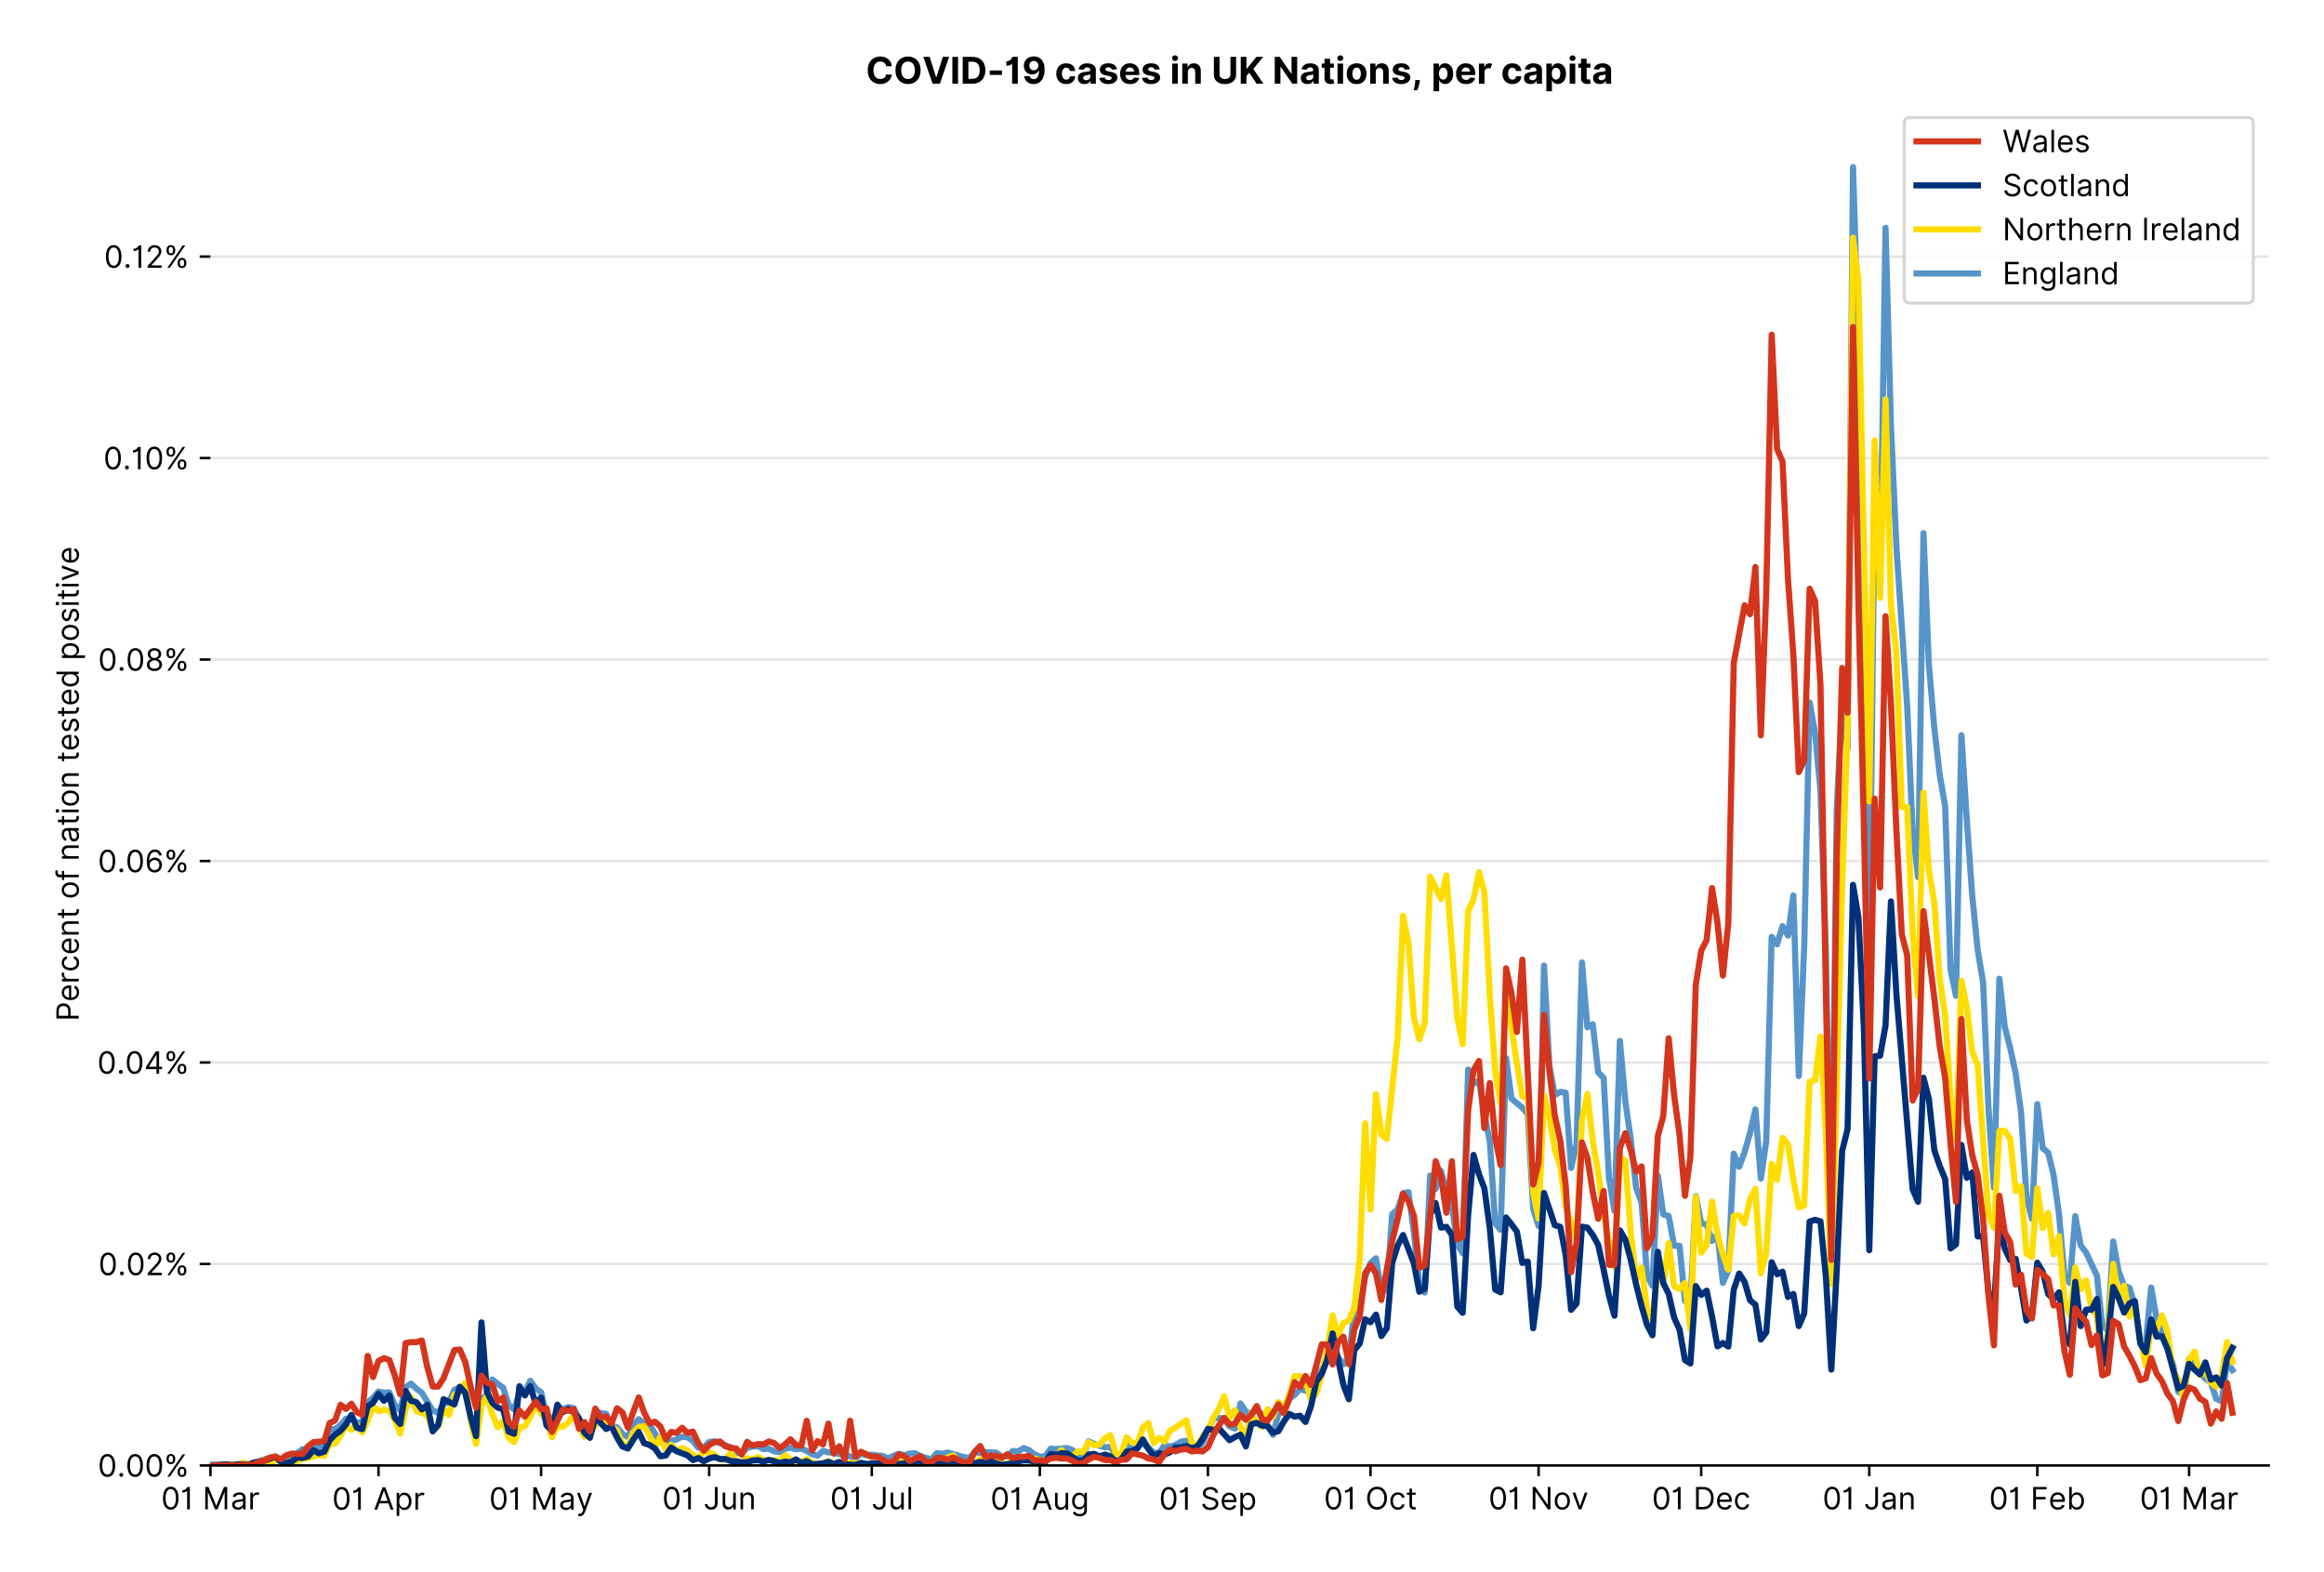 <?xml version="1.0" encoding="utf-8" standalone="no"?>
<!DOCTYPE svg PUBLIC "-//W3C//DTD SVG 1.1//EN"
  "http://www.w3.org/Graphics/SVG/1.1/DTD/svg11.dtd">
<!-- Created with matplotlib (https://matplotlib.org/) -->
<svg version="1.1" viewBox="0 0 756.061 511.276" xmlns="http://www.w3.org/2000/svg" xmlns:xlink="http://www.w3.org/1999/xlink">
 <defs>
  <style type="text/css">*{stroke-linecap:butt;stroke-linejoin:round;}</style>
 </defs>
 <g id="figure_1">
  <g id="patch_1">
   <path d="M 0 511.276 
L 756.061 511.276 
L 756.061 0 
L 0 0 
z
" style="fill:#ffffff;"/>
  </g>
  <g id="axes_1">
   <g id="patch_2">
    <path d="M 68.461 476.745 
L 738.061 476.745 
L 738.061 33.225 
L 68.461 33.225 
z
" style="fill:#ffffff;"/>
   </g>
   <g id="matplotlib.axis_1">
    <g id="xtick_1">
     <g id="line2d_1">
      <defs>
       <path d="M 0 0 
L 0 3.5 
" id="mb28153a896" style="stroke:#000000;stroke-width:0.8;"/>
      </defs>
      <g>
       <use style="stroke:#000000;stroke-width:0.8;" x="68.461" xlink:href="#mb28153a896" y="476.745"/>
      </g>
     </g>
     <g id="text_1">
      <!-- 01 Mar -->
      <g transform="translate(52.424 491.018)scale(0.1 -0.1)">
       <defs>
        <path d="M 31.25 -1 
Q 19.219 -1 12.594 8.766 
Q 5.969 18.531 5.969 36.359 
Q 5.969 54.047 12.641 63.875 
Q 19.312 73.719 31.25 73.719 
Q 43.188 73.719 49.859 63.875 
Q 56.531 54.047 56.531 36.359 
Q 56.531 18.531 49.906 8.766 
Q 43.297 -1 31.25 -1 
z
M 31.25 6.812 
Q 39.203 6.812 43.609 14.484 
Q 48.016 22.156 48.016 36.359 
Q 48.016 50.531 43.578 58.281 
Q 39.141 66.047 31.25 66.047 
Q 23.375 66.047 18.922 58.281 
Q 14.484 50.531 14.484 36.359 
Q 14.484 22.156 18.906 14.484 
Q 23.328 6.812 31.25 6.812 
z
" id="Inter-Regular-48"/>
        <path d="M 30.828 72.734 
L 30.828 0 
L 22.016 0 
L 22.016 59.938 
L 21.453 59.938 
Q 20.953 58.953 18.891 57.688 
Q 16.828 56.422 13.562 55.484 
Q 10.297 54.547 6.109 54.547 
L 6.109 61.938 
Q 10.328 61.938 13.422 63.453 
Q 16.516 64.984 18.594 67.047 
Q 20.672 69.109 21.75 70.766 
Q 22.828 72.438 23.016 72.734 
z
" id="Inter-Regular-49"/>
        <path id="Inter-Regular-32"/>
        <path d="M 8.812 72.734 
L 19.312 72.734 
L 44.031 12.359 
L 44.891 12.359 
L 69.609 72.734 
L 80.109 72.734 
L 80.109 0 
L 71.875 0 
L 71.875 55.25 
L 71.172 55.25 
L 48.438 0 
L 40.484 0 
L 17.75 55.25 
L 17.047 55.25 
L 17.047 0 
L 8.812 0 
z
" id="Inter-Regular-77"/>
        <path d="M 23.719 -1.281 
Q 18.531 -1.281 14.312 0.688 
Q 10.094 2.656 7.594 6.406 
Q 5.109 10.156 5.109 15.484 
Q 5.109 20.172 6.953 23.094 
Q 8.812 26.031 11.891 27.703 
Q 14.984 29.375 18.734 30.203 
Q 22.484 31.031 26.281 31.531 
Q 31.25 32.172 34.359 32.5 
Q 37.469 32.844 38.906 33.656 
Q 40.344 34.484 40.344 36.5 
L 40.344 36.797 
Q 40.344 42.047 37.484 44.953 
Q 34.625 47.875 28.844 47.875 
Q 22.828 47.875 19.422 45.234 
Q 16.016 42.609 14.625 39.625 
L 6.672 42.469 
Q 8.812 47.438 12.375 50.219 
Q 15.953 53.016 20.188 54.125 
Q 24.438 55.25 28.547 55.25 
Q 31.188 55.25 34.609 54.625 
Q 38.031 54.016 41.25 52.094 
Q 44.469 50.172 46.594 46.297 
Q 48.719 42.438 48.719 35.938 
L 48.719 0 
L 40.344 0 
L 40.344 7.391 
L 39.922 7.391 
Q 39.062 5.609 37.078 3.578 
Q 35.094 1.562 31.781 0.141 
Q 28.484 -1.281 23.719 -1.281 
z
M 25 6.25 
Q 29.969 6.25 33.391 8.203 
Q 36.828 10.156 38.578 13.234 
Q 40.344 16.328 40.344 19.75 
L 40.344 27.422 
Q 39.812 26.781 38.016 26.266 
Q 36.219 25.75 33.891 25.375 
Q 31.578 25 29.391 24.734 
Q 27.203 24.469 25.859 24.297 
Q 22.594 23.859 19.766 22.922 
Q 16.938 21.984 15.219 20.109 
Q 13.5 18.25 13.5 15.062 
Q 13.5 10.688 16.75 8.469 
Q 20 6.25 25 6.25 
z
" id="Inter-Regular-97"/>
        <path d="M 7.672 0 
L 7.672 54.547 
L 15.766 54.547 
L 15.766 46.312 
L 16.344 46.312 
Q 17.797 50.359 21.703 52.875 
Q 25.609 55.391 30.547 55.391 
Q 32.812 55.391 34.516 54.859 
Q 36.219 54.328 37.5 53.406 
L 34.656 46.312 
Q 33.766 46.766 32.578 47.031 
Q 31.391 47.297 29.828 47.297 
Q 23.859 47.297 19.953 43.656 
Q 16.047 40.016 16.047 34.516 
L 16.047 0 
z
" id="Inter-Regular-114"/>
       </defs>
       <use xlink:href="#Inter-Regular-48"/>
       <use x="62.5" xlink:href="#Inter-Regular-49"/>
       <use x="106.676" xlink:href="#Inter-Regular-32"/>
       <use x="134.801" xlink:href="#Inter-Regular-77"/>
       <use x="225.994" xlink:href="#Inter-Regular-97"/>
       <use x="282.386" xlink:href="#Inter-Regular-114"/>
      </g>
     </g>
    </g>
    <g id="xtick_2">
     <g id="line2d_2">
      <g>
       <use style="stroke:#000000;stroke-width:0.8;" x="123.133" xlink:href="#mb28153a896" y="476.745"/>
      </g>
     </g>
     <g id="text_2">
      <!-- 01 Apr -->
      <g transform="translate(108.047 491.117)scale(0.1 -0.1)">
       <defs>
        <path d="M 11.797 0 
L 2.562 0 
L 29.266 72.734 
L 38.359 72.734 
L 65.062 0 
L 55.828 0 
L 48.516 20.594 
L 19.109 20.594 
z
M 21.875 28.406 
L 45.734 28.406 
L 34.094 61.219 
L 33.531 61.219 
z
" id="Inter-Regular-65"/>
        <path d="M 7.672 -20.453 
L 7.672 54.547 
L 15.766 54.547 
L 15.766 45.875 
L 16.766 45.875 
Q 17.688 47.297 19.328 49.516 
Q 20.984 51.734 24.094 53.484 
Q 27.203 55.25 32.531 55.25 
Q 39.422 55.25 44.672 51.797 
Q 49.938 48.359 52.875 42.031 
Q 55.828 35.719 55.828 27.125 
Q 55.828 18.469 52.875 12.125 
Q 49.938 5.781 44.703 2.312 
Q 39.484 -1.141 32.672 -1.141 
Q 27.422 -1.141 24.25 0.609 
Q 21.094 2.375 19.391 4.625 
Q 17.688 6.891 16.766 8.375 
L 16.047 8.375 
L 16.047 -20.453 
z
M 15.906 27.266 
Q 15.906 18 19.938 12.188 
Q 23.969 6.391 31.531 6.391 
Q 36.797 6.391 40.328 9.172 
Q 43.859 11.969 45.641 16.703 
Q 47.438 21.453 47.438 27.266 
Q 47.438 33.031 45.672 37.656 
Q 43.922 42.297 40.391 45.016 
Q 36.859 47.734 31.531 47.734 
Q 23.859 47.734 19.875 42.078 
Q 15.906 36.438 15.906 27.266 
z
" id="Inter-Regular-112"/>
       </defs>
       <use xlink:href="#Inter-Regular-48"/>
       <use x="62.5" xlink:href="#Inter-Regular-49"/>
       <use x="106.676" xlink:href="#Inter-Regular-32"/>
       <use x="134.801" xlink:href="#Inter-Regular-65"/>
       <use x="202.415" xlink:href="#Inter-Regular-112"/>
       <use x="263.352" xlink:href="#Inter-Regular-114"/>
      </g>
     </g>
    </g>
    <g id="xtick_3">
     <g id="line2d_3">
      <g>
       <use style="stroke:#000000;stroke-width:0.8;" x="176.041" xlink:href="#mb28153a896" y="476.745"/>
      </g>
     </g>
     <g id="text_3">
      <!-- 01 May -->
      <g transform="translate(159.137 491.117)scale(0.1 -0.1)">
       <defs>
        <path d="M 12.781 -21.172 
Q 10.656 -21.172 8.984 -20.828 
Q 7.312 -20.484 6.672 -20.172 
L 8.812 -12.781 
Q 13.391 -13.953 16.453 -12.719 
Q 19.531 -11.5 21.734 -5.391 
L 23.578 -0.281 
L 3.406 54.547 
L 12.5 54.547 
L 27.562 11.078 
L 28.125 11.078 
L 43.188 54.547 
L 52.281 54.547 
L 28.844 -8.812 
Q 24.219 -21.172 12.781 -21.172 
z
" id="Inter-Regular-121"/>
       </defs>
       <use xlink:href="#Inter-Regular-48"/>
       <use x="62.5" xlink:href="#Inter-Regular-49"/>
       <use x="106.676" xlink:href="#Inter-Regular-32"/>
       <use x="134.801" xlink:href="#Inter-Regular-77"/>
       <use x="225.994" xlink:href="#Inter-Regular-97"/>
       <use x="282.386" xlink:href="#Inter-Regular-121"/>
      </g>
     </g>
    </g>
    <g id="xtick_4">
     <g id="line2d_4">
      <g>
       <use style="stroke:#000000;stroke-width:0.8;" x="230.712" xlink:href="#mb28153a896" y="476.745"/>
      </g>
     </g>
     <g id="text_4">
      <!-- 01 Jun -->
      <g transform="translate(215.428 491.018)scale(0.1 -0.1)">
       <defs>
        <path d="M 36.656 72.734 
L 45.453 72.734 
L 45.453 20.734 
Q 45.453 10.266 39.828 4.625 
Q 34.203 -1 24.719 -1 
Q 18.75 -1 14.094 1.188 
Q 9.453 3.375 6.781 7.422 
Q 4.125 11.469 4.125 17.047 
L 12.781 17.047 
Q 12.781 12.422 16.156 9.609 
Q 19.531 6.812 24.719 6.812 
Q 30.438 6.812 33.547 10.375 
Q 36.656 13.953 36.656 20.734 
z
" id="Inter-Regular-74"/>
        <path d="M 42.047 22.297 
L 42.047 54.547 
L 50.422 54.547 
L 50.422 0 
L 42.047 0 
L 42.047 9.234 
L 41.484 9.234 
Q 39.562 5.078 35.516 2.188 
Q 31.469 -0.703 25.281 -0.703 
Q 17.609 -0.703 12.641 4.375 
Q 7.672 9.453 7.672 19.891 
L 7.672 54.547 
L 16.047 54.547 
L 16.047 20.453 
Q 16.047 14.484 19.406 10.938 
Q 22.766 7.391 27.984 7.391 
Q 31.109 7.391 34.359 8.984 
Q 37.609 10.578 39.828 13.875 
Q 42.047 17.188 42.047 22.297 
z
" id="Inter-Regular-117"/>
        <path d="M 16.047 32.812 
L 16.047 0 
L 7.672 0 
L 7.672 54.547 
L 15.766 54.547 
L 15.766 46.016 
L 16.484 46.016 
Q 18.391 50.172 22.297 52.703 
Q 26.203 55.25 32.391 55.25 
Q 40.656 55.25 45.75 50.172 
Q 50.859 45.094 50.859 34.656 
L 50.859 0 
L 42.469 0 
L 42.469 34.094 
Q 42.469 40.516 39.125 44.125 
Q 35.797 47.734 29.969 47.734 
Q 23.969 47.734 20 43.844 
Q 16.047 39.953 16.047 32.812 
z
" id="Inter-Regular-110"/>
       </defs>
       <use xlink:href="#Inter-Regular-48"/>
       <use x="62.5" xlink:href="#Inter-Regular-49"/>
       <use x="106.676" xlink:href="#Inter-Regular-32"/>
       <use x="134.801" xlink:href="#Inter-Regular-74"/>
       <use x="189.063" xlink:href="#Inter-Regular-117"/>
       <use x="247.159" xlink:href="#Inter-Regular-110"/>
      </g>
     </g>
    </g>
    <g id="xtick_5">
     <g id="line2d_5">
      <g>
       <use style="stroke:#000000;stroke-width:0.8;" x="283.62" xlink:href="#mb28153a896" y="476.745"/>
      </g>
     </g>
     <g id="text_5">
      <!-- 01 Jul -->
      <g transform="translate(270.076 491.018)scale(0.1 -0.1)">
       <defs>
        <path d="M 16.047 72.734 
L 16.047 0 
L 7.672 0 
L 7.672 72.734 
z
" id="Inter-Regular-108"/>
       </defs>
       <use xlink:href="#Inter-Regular-48"/>
       <use x="62.5" xlink:href="#Inter-Regular-49"/>
       <use x="106.676" xlink:href="#Inter-Regular-32"/>
       <use x="134.801" xlink:href="#Inter-Regular-74"/>
       <use x="189.063" xlink:href="#Inter-Regular-117"/>
       <use x="247.159" xlink:href="#Inter-Regular-108"/>
      </g>
     </g>
    </g>
    <g id="xtick_6">
     <g id="line2d_6">
      <g>
       <use style="stroke:#000000;stroke-width:0.8;" x="338.292" xlink:href="#mb28153a896" y="476.745"/>
      </g>
     </g>
     <g id="text_6">
      <!-- 01 Aug -->
      <g transform="translate(322.22 491.117)scale(0.1 -0.1)">
       <defs>
        <path d="M 29.688 -21.594 
Q 20.562 -21.594 15.25 -18.266 
Q 9.938 -14.953 7.391 -10.656 
L 14.062 -5.969 
Q 15.203 -7.453 16.938 -9.391 
Q 18.688 -11.328 21.719 -12.766 
Q 24.75 -14.203 29.688 -14.203 
Q 36.297 -14.203 40.594 -11 
Q 44.891 -7.812 44.891 -1 
L 44.891 10.078 
L 44.172 10.078 
Q 43.25 8.594 41.562 6.406 
Q 39.875 4.219 36.734 2.531 
Q 33.594 0.859 28.266 0.859 
Q 21.656 0.859 16.422 3.984 
Q 11.188 7.109 8.141 13.062 
Q 5.109 19.031 5.109 27.562 
Q 5.109 35.938 8.062 42.172 
Q 11.016 48.406 16.266 51.828 
Q 21.516 55.25 28.406 55.25 
Q 33.734 55.25 36.875 53.484 
Q 40.016 51.734 41.703 49.516 
Q 43.391 47.297 44.312 45.875 
L 45.172 45.875 
L 45.172 54.547 
L 53.266 54.547 
L 53.266 -1.562 
Q 53.266 -8.594 50.078 -13.016 
Q 46.906 -17.438 41.562 -19.516 
Q 36.219 -21.594 29.688 -21.594 
z
M 29.406 8.375 
Q 36.969 8.375 41 13.5 
Q 45.031 18.641 45.031 27.703 
Q 45.031 36.547 41.047 42.141 
Q 37.078 47.734 29.406 47.734 
Q 24.078 47.734 20.547 45.031 
Q 17.016 42.328 15.25 37.781 
Q 13.5 33.234 13.5 27.703 
Q 13.5 19.172 17.5 13.766 
Q 21.516 8.375 29.406 8.375 
z
" id="Inter-Regular-103"/>
       </defs>
       <use xlink:href="#Inter-Regular-48"/>
       <use x="62.5" xlink:href="#Inter-Regular-49"/>
       <use x="106.676" xlink:href="#Inter-Regular-32"/>
       <use x="134.801" xlink:href="#Inter-Regular-65"/>
       <use x="202.415" xlink:href="#Inter-Regular-117"/>
       <use x="260.511" xlink:href="#Inter-Regular-103"/>
      </g>
     </g>
    </g>
    <g id="xtick_7">
     <g id="line2d_7">
      <g>
       <use style="stroke:#000000;stroke-width:0.8;" x="392.963" xlink:href="#mb28153a896" y="476.745"/>
      </g>
     </g>
     <g id="text_7">
      <!-- 01 Sep -->
      <g transform="translate(377.076 491.117)scale(0.1 -0.1)">
       <defs>
        <path d="M 48.578 54.547 
Q 47.938 59.938 43.391 62.922 
Q 38.844 65.906 32.25 65.906 
Q 25 65.906 20.594 62.484 
Q 16.188 59.062 16.188 53.828 
Q 16.188 49.922 18.578 47.531 
Q 20.984 45.141 24.266 43.797 
Q 27.562 42.469 30.25 41.766 
L 37.641 39.766 
Q 40.484 39.031 43.984 37.719 
Q 47.484 36.406 50.688 34.141 
Q 53.906 31.891 56 28.375 
Q 58.094 24.859 58.094 19.75 
Q 58.094 13.844 55.016 9.078 
Q 51.953 4.328 46.078 1.516 
Q 40.203 -1.281 31.812 -1.281 
Q 20.094 -1.281 13.203 4.25 
Q 6.328 9.797 5.688 18.75 
L 14.781 18.75 
Q 15.125 14.625 17.562 11.938 
Q 20 9.266 23.734 7.969 
Q 27.484 6.672 31.812 6.672 
Q 36.859 6.672 40.875 8.328 
Q 44.891 9.984 47.234 12.938 
Q 49.578 15.906 49.578 19.891 
Q 49.578 23.516 47.547 25.781 
Q 45.531 28.047 42.219 29.469 
Q 38.922 30.891 35.094 31.953 
L 26.141 34.516 
Q 17.609 36.969 12.641 41.516 
Q 7.672 46.062 7.672 53.406 
Q 7.672 59.516 10.984 64.078 
Q 14.312 68.641 19.938 71.172 
Q 25.562 73.719 32.531 73.719 
Q 39.562 73.719 45.031 71.219 
Q 50.5 68.719 53.703 64.375 
Q 56.922 60.047 57.109 54.547 
z
" id="Inter-Regular-83"/>
        <path d="M 30.547 -1.141 
Q 22.656 -1.141 16.953 2.359 
Q 11.266 5.859 8.188 12.156 
Q 5.109 18.469 5.109 26.844 
Q 5.109 35.234 8.188 41.641 
Q 11.266 48.047 16.781 51.641 
Q 22.297 55.25 29.688 55.25 
Q 33.953 55.25 38.109 53.828 
Q 42.266 52.422 45.672 49.234 
Q 49.078 46.062 51.094 40.844 
Q 53.125 35.625 53.125 27.984 
L 53.125 24.438 
L 13.531 24.438 
Q 13.812 15.703 18.484 11.047 
Q 23.156 6.391 30.547 6.391 
Q 35.484 6.391 39.031 8.516 
Q 42.578 10.656 44.172 14.922 
L 52.281 12.641 
Q 50.359 6.469 44.594 2.656 
Q 38.844 -1.141 30.547 -1.141 
z
M 13.531 31.672 
L 44.609 31.672 
Q 44.609 38.594 40.547 43.156 
Q 36.5 47.734 29.688 47.734 
Q 24.891 47.734 21.375 45.484 
Q 17.859 43.25 15.828 39.578 
Q 13.812 35.906 13.531 31.672 
z
" id="Inter-Regular-101"/>
       </defs>
       <use xlink:href="#Inter-Regular-48"/>
       <use x="62.5" xlink:href="#Inter-Regular-49"/>
       <use x="106.676" xlink:href="#Inter-Regular-32"/>
       <use x="134.801" xlink:href="#Inter-Regular-83"/>
       <use x="198.58" xlink:href="#Inter-Regular-101"/>
       <use x="256.818" xlink:href="#Inter-Regular-112"/>
      </g>
     </g>
    </g>
    <g id="xtick_8">
     <g id="line2d_8">
      <g>
       <use style="stroke:#000000;stroke-width:0.8;" x="445.872" xlink:href="#mb28153a896" y="476.745"/>
      </g>
     </g>
     <g id="text_8">
      <!-- 01 Oct -->
      <g transform="translate(430.715 491.018)scale(0.1 -0.1)">
       <defs>
        <path d="M 70.172 36.359 
Q 70.172 24.859 66.016 16.469 
Q 61.859 8.094 54.609 3.547 
Q 47.375 -1 38.062 -1 
Q 28.766 -1 21.516 3.547 
Q 14.281 8.094 10.125 16.469 
Q 5.969 24.859 5.969 36.359 
Q 5.969 47.875 10.125 56.25 
Q 14.281 64.625 21.516 69.172 
Q 28.766 73.719 38.062 73.719 
Q 47.375 73.719 54.609 69.172 
Q 61.859 64.625 66.016 56.25 
Q 70.172 47.875 70.172 36.359 
z
M 61.656 36.359 
Q 61.656 45.812 58.5 52.312 
Q 55.359 58.812 50.016 62.141 
Q 44.672 65.484 38.062 65.484 
Q 31.469 65.484 26.125 62.141 
Q 20.781 58.812 17.625 52.312 
Q 14.484 45.812 14.484 36.359 
Q 14.484 26.922 17.625 20.422 
Q 20.781 13.922 26.125 10.578 
Q 31.469 7.25 38.062 7.25 
Q 44.672 7.25 50.016 10.578 
Q 55.359 13.922 58.5 20.422 
Q 61.656 26.922 61.656 36.359 
z
" id="Inter-Regular-79"/>
        <path d="M 29.828 -1.141 
Q 22.156 -1.141 16.609 2.484 
Q 11.078 6.109 8.094 12.469 
Q 5.109 18.828 5.109 26.984 
Q 5.109 35.297 8.188 41.672 
Q 11.266 48.047 16.781 51.641 
Q 22.297 55.25 29.688 55.25 
Q 35.438 55.25 40.047 53.125 
Q 44.672 51 47.609 47.156 
Q 50.562 43.328 51.281 38.203 
L 42.906 38.203 
Q 41.938 41.938 38.656 44.828 
Q 35.375 47.734 29.828 47.734 
Q 22.484 47.734 17.984 42.141 
Q 13.5 36.547 13.5 27.266 
Q 13.5 17.797 17.938 12.094 
Q 22.375 6.391 29.828 6.391 
Q 34.734 6.391 38.234 8.906 
Q 41.734 11.438 42.906 15.906 
L 51.281 15.906 
Q 50.562 11.078 47.781 7.219 
Q 45 3.375 40.438 1.109 
Q 35.875 -1.141 29.828 -1.141 
z
" id="Inter-Regular-99"/>
        <path d="M 31.391 54.547 
L 31.391 47.438 
L 19.75 47.438 
L 19.75 15.625 
Q 19.75 12.078 20.797 10.312 
Q 21.844 8.562 23.484 7.969 
Q 25.141 7.391 26.984 7.391 
Q 28.375 7.391 29.266 7.547 
Q 30.156 7.703 30.688 7.812 
L 32.391 0.281 
Q 31.531 -0.031 30 -0.359 
Q 28.484 -0.703 26.141 -0.703 
Q 22.594 -0.703 19.188 0.812 
Q 15.797 2.344 13.578 5.469 
Q 11.359 8.594 11.359 13.359 
L 11.359 47.438 
L 3.125 47.438 
L 3.125 54.547 
L 11.359 54.547 
L 11.359 67.609 
L 19.75 67.609 
L 19.75 54.547 
z
" id="Inter-Regular-116"/>
       </defs>
       <use xlink:href="#Inter-Regular-48"/>
       <use x="62.5" xlink:href="#Inter-Regular-49"/>
       <use x="106.676" xlink:href="#Inter-Regular-32"/>
       <use x="134.801" xlink:href="#Inter-Regular-79"/>
       <use x="210.938" xlink:href="#Inter-Regular-99"/>
       <use x="266.761" xlink:href="#Inter-Regular-116"/>
      </g>
     </g>
    </g>
    <g id="xtick_9">
     <g id="line2d_9">
      <g>
       <use style="stroke:#000000;stroke-width:0.8;" x="500.543" xlink:href="#mb28153a896" y="476.745"/>
      </g>
     </g>
     <g id="text_9">
      <!-- 01 Nov -->
      <g transform="translate(484.272 491.018)scale(0.1 -0.1)">
       <defs>
        <path d="M 66.484 72.734 
L 66.484 0 
L 57.953 0 
L 18.328 57.109 
L 17.609 57.109 
L 17.609 0 
L 8.812 0 
L 8.812 72.734 
L 17.328 72.734 
L 57.109 15.484 
L 57.812 15.484 
L 57.812 72.734 
z
" id="Inter-Regular-78"/>
        <path d="M 29.828 -1.141 
Q 22.438 -1.141 16.875 2.375 
Q 11.328 5.891 8.219 12.203 
Q 5.109 18.531 5.109 26.984 
Q 5.109 35.516 8.219 41.859 
Q 11.328 48.219 16.875 51.734 
Q 22.438 55.25 29.828 55.25 
Q 37.219 55.25 42.766 51.734 
Q 48.328 48.219 51.438 41.859 
Q 54.547 35.516 54.547 26.984 
Q 54.547 18.531 51.438 12.203 
Q 48.328 5.891 42.766 2.375 
Q 37.219 -1.141 29.828 -1.141 
z
M 29.828 6.391 
Q 35.438 6.391 39.062 9.266 
Q 42.688 12.141 44.422 16.828 
Q 46.172 21.516 46.172 26.984 
Q 46.172 32.453 44.422 37.172 
Q 42.688 41.906 39.062 44.812 
Q 35.438 47.734 29.828 47.734 
Q 24.219 47.734 20.594 44.812 
Q 16.969 41.906 15.234 37.172 
Q 13.5 32.453 13.5 26.984 
Q 13.5 21.516 15.234 16.828 
Q 16.969 12.141 20.594 9.266 
Q 24.219 6.391 29.828 6.391 
z
" id="Inter-Regular-111"/>
        <path d="M 52.281 54.547 
L 32.109 0 
L 23.578 0 
L 3.406 54.547 
L 12.5 54.547 
L 27.562 11.078 
L 28.125 11.078 
L 43.188 54.547 
z
" id="Inter-Regular-118"/>
       </defs>
       <use xlink:href="#Inter-Regular-48"/>
       <use x="62.5" xlink:href="#Inter-Regular-49"/>
       <use x="106.676" xlink:href="#Inter-Regular-32"/>
       <use x="134.801" xlink:href="#Inter-Regular-78"/>
       <use x="210.085" xlink:href="#Inter-Regular-111"/>
       <use x="269.744" xlink:href="#Inter-Regular-118"/>
      </g>
     </g>
    </g>
    <g id="xtick_10">
     <g id="line2d_10">
      <g>
       <use style="stroke:#000000;stroke-width:0.8;" x="553.451" xlink:href="#mb28153a896" y="476.745"/>
      </g>
     </g>
     <g id="text_10">
      <!-- 01 Dec -->
      <g transform="translate(537.414 491.018)scale(0.1 -0.1)">
       <defs>
        <path d="M 31.25 0 
L 8.812 0 
L 8.812 72.734 
L 32.25 72.734 
Q 42.828 72.734 50.359 68.375 
Q 57.891 64.031 61.891 55.906 
Q 65.906 47.797 65.906 36.5 
Q 65.906 25.141 61.859 16.953 
Q 57.812 8.766 50.062 4.375 
Q 42.328 0 31.25 0 
z
M 17.609 7.812 
L 30.688 7.812 
Q 44.219 7.812 50.797 15.5 
Q 57.391 23.188 57.391 36.5 
Q 57.391 49.719 50.922 57.312 
Q 44.469 64.922 31.672 64.922 
L 17.609 64.922 
z
" id="Inter-Regular-68"/>
       </defs>
       <use xlink:href="#Inter-Regular-48"/>
       <use x="62.5" xlink:href="#Inter-Regular-49"/>
       <use x="106.676" xlink:href="#Inter-Regular-32"/>
       <use x="134.801" xlink:href="#Inter-Regular-68"/>
       <use x="206.676" xlink:href="#Inter-Regular-101"/>
       <use x="264.915" xlink:href="#Inter-Regular-99"/>
      </g>
     </g>
    </g>
    <g id="xtick_11">
     <g id="line2d_11">
      <g>
       <use style="stroke:#000000;stroke-width:0.8;" x="608.123" xlink:href="#mb28153a896" y="476.745"/>
      </g>
     </g>
     <g id="text_11">
      <!-- 01 Jan -->
      <g transform="translate(592.924 491.018)scale(0.1 -0.1)">
       <use xlink:href="#Inter-Regular-48"/>
       <use x="62.5" xlink:href="#Inter-Regular-49"/>
       <use x="106.676" xlink:href="#Inter-Regular-32"/>
       <use x="134.801" xlink:href="#Inter-Regular-74"/>
       <use x="189.063" xlink:href="#Inter-Regular-97"/>
       <use x="245.455" xlink:href="#Inter-Regular-110"/>
      </g>
     </g>
    </g>
    <g id="xtick_12">
     <g id="line2d_12">
      <g>
       <use style="stroke:#000000;stroke-width:0.8;" x="662.794" xlink:href="#mb28153a896" y="476.745"/>
      </g>
     </g>
     <g id="text_12">
      <!-- 01 Feb -->
      <g transform="translate(647.105 491.018)scale(0.1 -0.1)">
       <defs>
        <path d="M 8.812 0 
L 8.812 72.734 
L 52.422 72.734 
L 52.422 64.922 
L 17.609 64.922 
L 17.609 40.344 
L 49.156 40.344 
L 49.156 32.531 
L 17.609 32.531 
L 17.609 0 
z
" id="Inter-Regular-70"/>
        <path d="M 8.812 0 
L 8.812 72.734 
L 17.188 72.734 
L 17.188 45.875 
L 17.906 45.875 
Q 18.828 47.297 20.469 49.516 
Q 22.125 51.734 25.234 53.484 
Q 28.344 55.25 33.672 55.25 
Q 40.562 55.25 45.812 51.797 
Q 51.062 48.359 54.016 42.031 
Q 56.969 35.719 56.969 27.125 
Q 56.969 18.469 54.016 12.125 
Q 51.062 5.781 45.844 2.312 
Q 40.625 -1.141 33.812 -1.141 
Q 28.547 -1.141 25.391 0.609 
Q 22.234 2.375 20.531 4.625 
Q 18.828 6.891 17.906 8.375 
L 16.906 8.375 
L 16.906 0 
z
M 17.047 27.266 
Q 17.047 18 21.078 12.188 
Q 25.109 6.391 32.672 6.391 
Q 37.922 6.391 41.453 9.172 
Q 45 11.969 46.781 16.703 
Q 48.578 21.453 48.578 27.266 
Q 48.578 33.031 46.812 37.656 
Q 45.062 42.297 41.531 45.016 
Q 38 47.734 32.672 47.734 
Q 25 47.734 21.016 42.078 
Q 17.047 36.438 17.047 27.266 
z
" id="Inter-Regular-98"/>
       </defs>
       <use xlink:href="#Inter-Regular-48"/>
       <use x="62.5" xlink:href="#Inter-Regular-49"/>
       <use x="106.676" xlink:href="#Inter-Regular-32"/>
       <use x="134.801" xlink:href="#Inter-Regular-70"/>
       <use x="193.466" xlink:href="#Inter-Regular-101"/>
       <use x="251.705" xlink:href="#Inter-Regular-98"/>
      </g>
     </g>
    </g>
    <g id="xtick_13">
     <g id="line2d_13">
      <g>
       <use style="stroke:#000000;stroke-width:0.8;" x="712.175" xlink:href="#mb28153a896" y="476.745"/>
      </g>
     </g>
     <g id="text_13">
      <!-- 01 Mar -->
      <g transform="translate(696.139 491.018)scale(0.1 -0.1)">
       <use xlink:href="#Inter-Regular-48"/>
       <use x="62.5" xlink:href="#Inter-Regular-49"/>
       <use x="106.676" xlink:href="#Inter-Regular-32"/>
       <use x="134.801" xlink:href="#Inter-Regular-77"/>
       <use x="225.994" xlink:href="#Inter-Regular-97"/>
       <use x="282.386" xlink:href="#Inter-Regular-114"/>
      </g>
     </g>
    </g>
   </g>
   <g id="matplotlib.axis_2">
    <g id="ytick_1">
     <g id="line2d_14">
      <path clip-path="url(#p3b531b1997)" d="M 68.461 476.745 
L 738.061 476.745 
" style="fill:none;stroke:#e5e5e5;stroke-linecap:square;stroke-width:0.8;"/>
     </g>
     <g id="line2d_15">
      <defs>
       <path d="M 0 0 
L -3.5 0 
" id="mece60c822e" style="stroke:#000000;stroke-width:0.8;"/>
      </defs>
      <g>
       <use style="stroke:#000000;stroke-width:0.8;" x="68.461" xlink:href="#mece60c822e" y="476.745"/>
      </g>
     </g>
     <g id="text_14">
      <!-- 0.00% -->
      <g transform="translate(31.83 480.382)scale(0.1 -0.1)">
       <defs>
        <path d="M 13.781 -0.562 
Q 11.156 -0.562 9.266 1.312 
Q 7.391 3.203 7.391 5.828 
Q 7.391 8.453 9.266 10.328 
Q 11.156 12.219 13.781 12.219 
Q 16.406 12.219 18.281 10.328 
Q 20.172 8.453 20.172 5.828 
Q 20.172 3.203 18.281 1.312 
Q 16.406 -0.562 13.781 -0.562 
z
" id="Inter-Regular-46"/>
        <path d="M 44.609 13.641 
L 44.609 17.469 
Q 44.609 21.453 46.25 24.766 
Q 47.906 28.094 51.078 30.094 
Q 54.266 32.109 58.812 32.109 
Q 63.422 32.109 66.547 30.094 
Q 69.672 28.094 71.266 24.766 
Q 72.875 21.453 72.875 17.469 
L 72.875 13.641 
Q 72.875 9.656 71.25 6.328 
Q 69.641 3.016 66.5 1 
Q 63.359 -1 58.812 -1 
Q 54.188 -1 51.031 1 
Q 47.875 3.016 46.234 6.328 
Q 44.609 9.656 44.609 13.641 
z
M 8.375 55.25 
L 8.375 59.094 
Q 8.375 63.062 10.031 66.375 
Q 11.688 69.703 14.859 71.703 
Q 18.047 73.719 22.594 73.719 
Q 27.203 73.719 30.328 71.703 
Q 33.453 69.703 35.047 66.375 
Q 36.656 63.062 36.656 59.094 
L 36.656 55.25 
Q 36.656 51.281 35.031 47.953 
Q 33.422 44.641 30.266 42.625 
Q 27.125 40.625 22.594 40.625 
Q 17.969 40.625 14.812 42.625 
Q 11.656 44.641 10.016 47.953 
Q 8.375 51.281 8.375 55.25 
z
M 11.078 0 
L 61.078 72.734 
L 69.172 72.734 
L 19.172 0 
z
M 51.844 17.469 
L 51.844 13.641 
Q 51.844 10.328 53.406 7.719 
Q 54.969 5.109 58.812 5.109 
Q 62.531 5.109 64.078 7.719 
Q 65.625 10.328 65.625 13.641 
L 65.625 17.469 
Q 65.625 20.781 64.125 23.391 
Q 62.641 26 58.812 26 
Q 55.078 26 53.453 23.391 
Q 51.844 20.781 51.844 17.469 
z
M 15.625 59.094 
L 15.625 55.25 
Q 15.625 51.953 17.188 49.344 
Q 18.75 46.734 22.594 46.734 
Q 26.312 46.734 27.859 49.344 
Q 29.406 51.953 29.406 55.25 
L 29.406 59.094 
Q 29.406 62.391 27.906 65 
Q 26.422 67.609 22.594 67.609 
Q 18.859 67.609 17.234 65 
Q 15.625 62.391 15.625 59.094 
z
" id="Inter-Regular-37"/>
       </defs>
       <use xlink:href="#Inter-Regular-48"/>
       <use x="62.5" xlink:href="#Inter-Regular-46"/>
       <use x="90.057" xlink:href="#Inter-Regular-48"/>
       <use x="152.557" xlink:href="#Inter-Regular-48"/>
       <use x="215.057" xlink:href="#Inter-Regular-37"/>
      </g>
     </g>
    </g>
    <g id="ytick_2">
     <g id="line2d_16">
      <path clip-path="url(#p3b531b1997)" d="M 68.461 411.2 
L 738.061 411.2 
" style="fill:none;stroke:#e5e5e5;stroke-linecap:square;stroke-width:0.8;"/>
     </g>
     <g id="line2d_17">
      <g>
       <use style="stroke:#000000;stroke-width:0.8;" x="68.461" xlink:href="#mece60c822e" y="411.2"/>
      </g>
     </g>
     <g id="text_15">
      <!-- 0.02% -->
      <g transform="translate(32.028 414.836)scale(0.1 -0.1)">
       <defs>
        <path d="M 7.531 0 
L 7.531 6.391 
L 31.531 32.672 
Q 35.766 37.281 38.5 40.703 
Q 41.234 44.141 42.562 47.172 
Q 43.891 50.219 43.891 53.547 
Q 43.891 59.297 39.891 62.672 
Q 35.906 66.047 29.969 66.047 
Q 23.656 66.047 19.922 62.266 
Q 16.188 58.484 16.188 52.266 
L 7.812 52.266 
Q 7.812 58.672 10.75 63.5 
Q 13.703 68.328 18.797 71.016 
Q 23.906 73.719 30.25 73.719 
Q 36.656 73.719 41.578 71.016 
Q 46.516 68.328 49.312 63.734 
Q 52.125 59.156 52.125 53.547 
Q 52.125 49.531 50.688 45.719 
Q 49.25 41.906 45.719 37.234 
Q 42.188 32.562 35.938 25.859 
L 19.609 8.375 
L 19.609 7.812 
L 53.406 7.812 
L 53.406 0 
z
" id="Inter-Regular-50"/>
       </defs>
       <use xlink:href="#Inter-Regular-48"/>
       <use x="62.5" xlink:href="#Inter-Regular-46"/>
       <use x="90.057" xlink:href="#Inter-Regular-48"/>
       <use x="152.557" xlink:href="#Inter-Regular-50"/>
       <use x="213.068" xlink:href="#Inter-Regular-37"/>
      </g>
     </g>
    </g>
    <g id="ytick_3">
     <g id="line2d_18">
      <path clip-path="url(#p3b531b1997)" d="M 68.461 345.654 
L 738.061 345.654 
" style="fill:none;stroke:#e5e5e5;stroke-linecap:square;stroke-width:0.8;"/>
     </g>
     <g id="line2d_19">
      <g>
       <use style="stroke:#000000;stroke-width:0.8;" x="68.461" xlink:href="#mece60c822e" y="345.654"/>
      </g>
     </g>
     <g id="text_16">
      <!-- 0.04% -->
      <g transform="translate(31.659 349.291)scale(0.1 -0.1)">
       <defs>
        <path d="M 5.828 14.922 
L 5.828 22.156 
L 37.781 72.734 
L 48.438 72.734 
L 48.438 22.734 
L 58.375 22.734 
L 58.375 14.922 
L 48.438 14.922 
L 48.438 0 
L 40.062 0 
L 40.062 14.922 
z
M 40.062 22.734 
L 40.062 61.5 
L 39.484 61.5 
L 15.344 23.297 
L 15.344 22.734 
z
" id="Inter-Regular-52"/>
       </defs>
       <use xlink:href="#Inter-Regular-48"/>
       <use x="62.5" xlink:href="#Inter-Regular-46"/>
       <use x="90.057" xlink:href="#Inter-Regular-48"/>
       <use x="152.557" xlink:href="#Inter-Regular-52"/>
       <use x="216.761" xlink:href="#Inter-Regular-37"/>
      </g>
     </g>
    </g>
    <g id="ytick_4">
     <g id="line2d_20">
      <path clip-path="url(#p3b531b1997)" d="M 68.461 280.109 
L 738.061 280.109 
" style="fill:none;stroke:#e5e5e5;stroke-linecap:square;stroke-width:0.8;"/>
     </g>
     <g id="line2d_21">
      <g>
       <use style="stroke:#000000;stroke-width:0.8;" x="68.461" xlink:href="#mece60c822e" y="280.109"/>
      </g>
     </g>
     <g id="text_17">
      <!-- 0.06% -->
      <g transform="translate(31.844 283.746)scale(0.1 -0.1)">
       <defs>
        <path d="M 31.672 -1 
Q 27.203 -0.922 22.719 0.703 
Q 18.25 2.344 14.562 6.234 
Q 10.875 10.125 8.625 16.781 
Q 6.391 23.438 6.391 33.516 
Q 6.391 52.906 13.453 63.375 
Q 20.531 73.859 32.812 73.859 
Q 41.969 73.859 48.016 68.5 
Q 54.078 63.141 55.406 54.547 
L 46.734 54.547 
Q 45.531 59.547 42.047 62.797 
Q 38.562 66.047 32.812 66.047 
Q 24.359 66.047 19.516 58.672 
Q 14.672 51.312 14.625 37.922 
L 15.203 37.922 
Q 18.188 42.438 22.828 45 
Q 27.484 47.578 33.094 47.578 
Q 39.344 47.578 44.531 44.469 
Q 49.719 41.375 52.844 35.922 
Q 55.969 30.469 55.969 23.438 
Q 55.969 16.688 52.953 11.094 
Q 49.938 5.5 44.484 2.219 
Q 39.031 -1.062 31.672 -1 
z
M 31.672 6.812 
Q 36.156 6.812 39.719 9.047 
Q 43.297 11.297 45.359 15.062 
Q 47.438 18.828 47.438 23.438 
Q 47.438 27.953 45.438 31.656 
Q 43.438 35.375 39.938 37.562 
Q 36.438 39.766 31.969 39.766 
Q 27.453 39.766 23.828 37.453 
Q 20.203 35.156 18.078 31.406 
Q 15.953 27.656 15.906 23.297 
Q 15.906 18.969 17.953 15.203 
Q 20 11.438 23.562 9.125 
Q 27.125 6.812 31.672 6.812 
z
" id="Inter-Regular-54"/>
       </defs>
       <use xlink:href="#Inter-Regular-48"/>
       <use x="62.5" xlink:href="#Inter-Regular-46"/>
       <use x="90.057" xlink:href="#Inter-Regular-48"/>
       <use x="152.557" xlink:href="#Inter-Regular-54"/>
       <use x="214.915" xlink:href="#Inter-Regular-37"/>
      </g>
     </g>
    </g>
    <g id="ytick_5">
     <g id="line2d_22">
      <path clip-path="url(#p3b531b1997)" d="M 68.461 214.563 
L 738.061 214.563 
" style="fill:none;stroke:#e5e5e5;stroke-linecap:square;stroke-width:0.8;"/>
     </g>
     <g id="line2d_23">
      <g>
       <use style="stroke:#000000;stroke-width:0.8;" x="68.461" xlink:href="#mece60c822e" y="214.563"/>
      </g>
     </g>
     <g id="text_18">
      <!-- 0.08% -->
      <g transform="translate(31.914 218.2)scale(0.1 -0.1)">
       <defs>
        <path d="M 30.828 -1 
Q 23.516 -1 17.922 1.609 
Q 12.328 4.219 9.203 8.812 
Q 6.078 13.422 6.109 19.312 
Q 6.078 23.938 7.922 27.859 
Q 9.766 31.781 12.969 34.422 
Q 16.188 37.078 20.172 37.781 
L 20.172 38.203 
Q 14.953 39.562 11.859 44.078 
Q 8.766 48.609 8.812 54.406 
Q 8.766 59.938 11.609 64.297 
Q 14.453 68.672 19.438 71.188 
Q 24.438 73.719 30.828 73.719 
Q 37.141 73.719 42.109 71.188 
Q 47.094 68.672 49.953 64.297 
Q 52.812 59.938 52.844 54.406 
Q 52.812 48.609 49.703 44.078 
Q 46.594 39.562 41.484 38.203 
L 41.484 37.781 
Q 45.422 37.078 48.578 34.422 
Q 51.734 31.781 53.609 27.859 
Q 55.5 23.938 55.547 19.312 
Q 55.5 13.422 52.359 8.812 
Q 49.219 4.219 43.656 1.609 
Q 38.109 -1 30.828 -1 
z
M 30.828 6.812 
Q 38.219 6.812 42.531 10.344 
Q 46.844 13.891 46.875 19.75 
Q 46.844 23.859 44.75 27.016 
Q 42.656 30.188 39.047 32 
Q 35.438 33.812 30.828 33.812 
Q 26.172 33.812 22.531 32 
Q 18.891 30.188 16.812 27.016 
Q 14.734 23.859 14.781 19.75 
Q 14.734 13.891 19.031 10.344 
Q 23.328 6.812 30.828 6.812 
z
M 30.828 41.328 
Q 36.688 41.328 40.484 44.75 
Q 44.281 48.188 44.312 53.828 
Q 44.281 59.375 40.562 62.703 
Q 36.859 66.047 30.828 66.047 
Q 24.719 66.047 21 62.703 
Q 17.297 59.375 17.328 53.828 
Q 17.297 48.188 21.078 44.75 
Q 24.859 41.328 30.828 41.328 
z
" id="Inter-Regular-56"/>
       </defs>
       <use xlink:href="#Inter-Regular-48"/>
       <use x="62.5" xlink:href="#Inter-Regular-46"/>
       <use x="90.057" xlink:href="#Inter-Regular-48"/>
       <use x="152.557" xlink:href="#Inter-Regular-56"/>
       <use x="214.205" xlink:href="#Inter-Regular-37"/>
      </g>
     </g>
    </g>
    <g id="ytick_6">
     <g id="line2d_24">
      <path clip-path="url(#p3b531b1997)" d="M 68.461 149.018 
L 738.061 149.018 
" style="fill:none;stroke:#e5e5e5;stroke-linecap:square;stroke-width:0.8;"/>
     </g>
     <g id="line2d_25">
      <g>
       <use style="stroke:#000000;stroke-width:0.8;" x="68.461" xlink:href="#mece60c822e" y="149.018"/>
      </g>
     </g>
     <g id="text_19">
      <!-- 0.10% -->
      <g transform="translate(33.663 152.655)scale(0.1 -0.1)">
       <use xlink:href="#Inter-Regular-48"/>
       <use x="62.5" xlink:href="#Inter-Regular-46"/>
       <use x="90.057" xlink:href="#Inter-Regular-49"/>
       <use x="134.233" xlink:href="#Inter-Regular-48"/>
       <use x="196.733" xlink:href="#Inter-Regular-37"/>
      </g>
     </g>
    </g>
    <g id="ytick_7">
     <g id="line2d_26">
      <path clip-path="url(#p3b531b1997)" d="M 68.461 83.473 
L 738.061 83.473 
" style="fill:none;stroke:#e5e5e5;stroke-linecap:square;stroke-width:0.8;"/>
     </g>
     <g id="line2d_27">
      <g>
       <use style="stroke:#000000;stroke-width:0.8;" x="68.461" xlink:href="#mece60c822e" y="83.473"/>
      </g>
     </g>
     <g id="text_20">
      <!-- 0.12% -->
      <g transform="translate(33.861 87.109)scale(0.1 -0.1)">
       <use xlink:href="#Inter-Regular-48"/>
       <use x="62.5" xlink:href="#Inter-Regular-46"/>
       <use x="90.057" xlink:href="#Inter-Regular-49"/>
       <use x="134.233" xlink:href="#Inter-Regular-50"/>
       <use x="194.744" xlink:href="#Inter-Regular-37"/>
      </g>
     </g>
    </g>
    <g id="text_21">
     <!-- Percent of nation tested positive -->
     <g transform="translate(25.614 332.215)rotate(-90)scale(0.1 -0.1)">
      <defs>
       <path d="M 8.812 0 
L 8.812 72.734 
L 33.375 72.734 
Q 41.938 72.734 47.391 69.656 
Q 52.844 66.578 55.469 61.359 
Q 58.094 56.141 58.094 49.719 
Q 58.094 43.281 55.484 38.031 
Q 52.875 32.781 47.438 29.672 
Q 42.016 26.562 33.531 26.562 
L 17.609 26.562 
L 17.609 0 
z
M 17.609 34.375 
L 33.234 34.375 
Q 42.016 34.375 45.719 38.781 
Q 49.438 43.188 49.438 49.719 
Q 49.438 56.281 45.703 60.594 
Q 41.969 64.922 33.094 64.922 
L 17.609 64.922 
z
" id="Inter-Regular-80"/>
       <path d="M 31.969 54.547 
L 31.969 47.438 
L 19.75 47.438 
L 19.75 0 
L 11.359 0 
L 11.359 47.438 
L 2.562 47.438 
L 2.562 54.547 
L 11.359 54.547 
L 11.359 62.078 
Q 11.359 66.766 13.562 69.891 
Q 15.766 73.016 19.281 74.578 
Q 22.797 76.141 26.703 76.141 
Q 29.797 76.141 31.75 75.641 
Q 33.703 75.141 34.656 74.719 
L 32.25 67.469 
Q 31.609 67.688 30.484 68 
Q 29.375 68.328 27.562 68.328 
Q 23.406 68.328 21.578 66.234 
Q 19.75 64.141 19.75 60.078 
L 19.75 54.547 
z
" id="Inter-Regular-102"/>
       <path d="M 7.672 0 
L 7.672 54.547 
L 16.047 54.547 
L 16.047 0 
z
M 11.938 63.641 
Q 9.484 63.641 7.719 65.297 
Q 5.969 66.969 5.969 69.312 
Q 5.969 71.656 7.719 73.328 
Q 9.484 75 11.938 75 
Q 14.391 75 16.141 73.328 
Q 17.906 71.656 17.906 69.312 
Q 17.906 66.969 16.141 65.297 
Q 14.391 63.641 11.938 63.641 
z
" id="Inter-Regular-105"/>
       <path d="M 46.312 42.328 
L 38.781 40.203 
Q 37.672 43.047 35.078 45.531 
Q 32.5 48.016 26.984 48.016 
Q 21.984 48.016 18.656 45.719 
Q 15.344 43.438 15.344 39.922 
Q 15.344 36.797 17.609 34.984 
Q 19.891 33.172 24.719 31.953 
L 32.812 29.969 
Q 47.297 26.422 47.297 15.203 
Q 47.297 10.516 44.609 6.812 
Q 41.938 3.125 37.141 0.984 
Q 32.359 -1.141 26 -1.141 
Q 17.656 -1.141 12.188 2.484 
Q 6.719 6.109 5.25 13.062 
L 13.219 15.062 
Q 15.453 6.25 25.859 6.25 
Q 31.719 6.25 35.172 8.75 
Q 38.641 11.25 38.641 14.766 
Q 38.641 20.562 30.547 22.438 
L 21.453 24.578 
Q 13.953 26.344 10.453 30.094 
Q 6.969 33.844 6.969 39.484 
Q 6.969 44.109 9.578 47.656 
Q 12.188 51.203 16.703 53.219 
Q 21.234 55.25 26.984 55.25 
Q 35.094 55.25 39.719 51.703 
Q 44.359 48.156 46.312 42.328 
z
" id="Inter-Regular-115"/>
       <path d="M 28.266 -1.141 
Q 21.453 -1.141 16.234 2.312 
Q 11.016 5.781 8.062 12.125 
Q 5.109 18.469 5.109 27.125 
Q 5.109 35.719 8.062 42.031 
Q 11.016 48.359 16.266 51.797 
Q 21.516 55.25 28.406 55.25 
Q 33.734 55.25 36.844 53.484 
Q 39.953 51.734 41.594 49.516 
Q 43.25 47.297 44.172 45.875 
L 44.891 45.875 
L 44.891 72.734 
L 53.266 72.734 
L 53.266 0 
L 45.172 0 
L 45.172 8.375 
L 44.172 8.375 
Q 43.25 6.891 41.547 4.625 
Q 39.844 2.375 36.688 0.609 
Q 33.531 -1.141 28.266 -1.141 
z
M 29.406 6.391 
Q 36.969 6.391 41 12.188 
Q 45.031 18 45.031 27.266 
Q 45.031 36.438 41.047 42.078 
Q 37.078 47.734 29.406 47.734 
Q 24.078 47.734 20.547 45.016 
Q 17.016 42.297 15.25 37.656 
Q 13.5 33.031 13.5 27.266 
Q 13.5 21.453 15.281 16.703 
Q 17.078 11.969 20.609 9.172 
Q 24.156 6.391 29.406 6.391 
z
" id="Inter-Regular-100"/>
      </defs>
      <use xlink:href="#Inter-Regular-80"/>
      <use x="63.494" xlink:href="#Inter-Regular-101"/>
      <use x="121.733" xlink:href="#Inter-Regular-114"/>
      <use x="160.085" xlink:href="#Inter-Regular-99"/>
      <use x="215.909" xlink:href="#Inter-Regular-101"/>
      <use x="274.148" xlink:href="#Inter-Regular-110"/>
      <use x="332.671" xlink:href="#Inter-Regular-116"/>
      <use x="369.034" xlink:href="#Inter-Regular-32"/>
      <use x="397.159" xlink:href="#Inter-Regular-111"/>
      <use x="456.818" xlink:href="#Inter-Regular-102"/>
      <use x="492.898" xlink:href="#Inter-Regular-32"/>
      <use x="521.023" xlink:href="#Inter-Regular-110"/>
      <use x="579.546" xlink:href="#Inter-Regular-97"/>
      <use x="635.938" xlink:href="#Inter-Regular-116"/>
      <use x="672.301" xlink:href="#Inter-Regular-105"/>
      <use x="696.023" xlink:href="#Inter-Regular-111"/>
      <use x="755.682" xlink:href="#Inter-Regular-110"/>
      <use x="814.205" xlink:href="#Inter-Regular-32"/>
      <use x="842.33" xlink:href="#Inter-Regular-116"/>
      <use x="878.693" xlink:href="#Inter-Regular-101"/>
      <use x="936.932" xlink:href="#Inter-Regular-115"/>
      <use x="989.205" xlink:href="#Inter-Regular-116"/>
      <use x="1025.568" xlink:href="#Inter-Regular-101"/>
      <use x="1083.807" xlink:href="#Inter-Regular-100"/>
      <use x="1145.881" xlink:href="#Inter-Regular-32"/>
      <use x="1174.006" xlink:href="#Inter-Regular-112"/>
      <use x="1234.943" xlink:href="#Inter-Regular-111"/>
      <use x="1294.602" xlink:href="#Inter-Regular-115"/>
      <use x="1346.875" xlink:href="#Inter-Regular-105"/>
      <use x="1370.597" xlink:href="#Inter-Regular-116"/>
      <use x="1406.96" xlink:href="#Inter-Regular-105"/>
      <use x="1430.682" xlink:href="#Inter-Regular-118"/>
      <use x="1486.364" xlink:href="#Inter-Regular-101"/>
     </g>
    </g>
   </g>
   <g id="line2d_28">
    <path clip-path="url(#p3b531b1997)" d="M 13.789 476.733 
L 27.898 476.745 
L 34.953 476.739 
L 61.407 476.722 
L 70.225 476.524 
L 71.988 476.431 
L 75.515 476.477 
L 77.279 476.32 
L 80.806 476.454 
L 82.57 476.017 
L 84.333 475.423 
L 86.097 474.69 
L 87.861 474.335 
L 89.624 474.457 
L 91.388 474.911 
L 93.151 474.439 
L 96.679 472.786 
L 98.442 471.464 
L 100.206 471.336 
L 101.969 470.451 
L 103.733 470.73 
L 105.497 469.723 
L 107.26 465.001 
L 109.024 464.931 
L 110.787 463.592 
L 112.551 461.537 
L 114.315 461.286 
L 116.078 462.952 
L 117.842 462.55 
L 119.605 456.256 
L 121.369 454.754 
L 123.133 452.716 
L 124.896 453.059 
L 126.66 452.978 
L 128.423 457.071 
L 130.187 458.8 
L 131.951 451.254 
L 133.714 450.131 
L 135.478 451.773 
L 137.241 453.106 
L 140.769 458.888 
L 142.532 459.592 
L 144.296 456.78 
L 146.059 456.081 
L 147.823 452.151 
L 149.587 451.412 
L 151.35 453.03 
L 153.114 452.803 
L 154.877 456.506 
L 156.641 455.318 
L 158.405 453.589 
L 160.168 448.786 
L 161.932 450.195 
L 163.695 451.423 
L 165.459 457.1 
L 167.223 458.48 
L 168.986 453.31 
L 170.75 452.774 
L 172.513 449.199 
L 174.277 451.662 
L 176.041 452.931 
L 177.804 460.739 
L 179.568 461.438 
L 181.331 460.227 
L 183.095 458.48 
L 184.859 457.752 
L 186.622 458.096 
L 188.386 461.502 
L 190.149 466.294 
L 191.913 465.071 
L 193.677 458.928 
L 195.44 459.726 
L 197.204 459.959 
L 198.967 463.872 
L 200.731 464.326 
L 202.495 466.433 
L 204.258 467.499 
L 206.022 463.854 
L 207.785 461.659 
L 209.549 463.08 
L 211.313 463.493 
L 214.84 469.164 
L 216.603 469.77 
L 218.367 468.704 
L 220.131 468.273 
L 221.894 467.365 
L 223.658 467.586 
L 225.421 468.762 
L 227.185 470.934 
L 228.949 470.998 
L 230.712 469.1 
L 232.476 468.879 
L 237.767 470.818 
L 239.53 472.541 
L 241.294 472.885 
L 243.057 470.998 
L 244.821 470.579 
L 246.585 470.451 
L 248.348 471.417 
L 250.112 471.284 
L 251.875 472.18 
L 253.639 472.407 
L 255.403 471.266 
L 257.166 470.958 
L 258.93 471.441 
L 260.693 471.243 
L 262.457 472.023 
L 264.221 473.1 
L 265.984 473.543 
L 267.748 472.017 
L 269.511 472.495 
L 271.275 472.5 
L 273.039 473.036 
L 274.802 472.995 
L 276.566 473.816 
L 278.329 474.352 
L 280.093 472.867 
L 281.857 473.415 
L 283.62 473.228 
L 285.384 473.49 
L 287.147 473.636 
L 288.911 474.521 
L 290.675 473.607 
L 292.438 472.925 
L 294.202 473.49 
L 295.965 472.827 
L 297.729 472.78 
L 299.493 473.723 
L 301.256 474.305 
L 303.02 474.696 
L 304.783 472.728 
L 306.547 472.949 
L 308.311 472.524 
L 313.601 474.02 
L 315.365 474.34 
L 317.129 472.355 
L 318.892 472.728 
L 320.656 472.384 
L 324.183 472.594 
L 325.947 473.88 
L 327.71 473.746 
L 329.474 472.035 
L 331.237 472.198 
L 333.001 471.086 
L 334.765 471.767 
L 336.528 473.112 
L 338.292 473.875 
L 340.055 473.764 
L 341.819 471.289 
L 343.583 471.4 
L 347.11 471.051 
L 348.873 471.709 
L 350.637 473.042 
L 352.401 473.502 
L 354.164 468.879 
L 355.928 469.694 
L 357.691 470.375 
L 359.455 470.818 
L 361.219 470.713 
L 362.982 473.007 
L 364.746 473.665 
L 366.509 470.131 
L 368.273 471.359 
L 371.8 469.636 
L 373.564 470.899 
L 375.327 472.582 
L 377.091 472.71 
L 378.855 470.16 
L 380.618 470.573 
L 382.382 470.125 
L 384.145 469.036 
L 385.909 468.698 
L 387.673 470.69 
L 389.436 471.056 
L 391.2 469.415 
L 394.727 461.496 
L 396.491 461.222 
L 398.254 461.659 
L 400.018 463.994 
L 401.781 464.745 
L 403.545 456.576 
L 405.309 459.249 
L 407.072 460.139 
L 408.836 458.69 
L 410.6 460.116 
L 412.363 463.854 
L 414.127 466.783 
L 415.89 459.86 
L 417.654 459.016 
L 419.418 454.928 
L 421.181 453.793 
L 422.945 451.86 
L 424.708 452.419 
L 426.472 449.799 
L 428.236 449.374 
L 429.999 445.525 
L 431.763 442.422 
L 433.526 440.116 
L 435.29 441.56 
L 437.054 443.808 
L 438.817 441.659 
L 440.581 426.765 
L 442.344 425.938 
L 444.108 415.481 
L 445.872 410.911 
L 447.635 409.339 
L 449.399 420.227 
L 451.162 419.499 
L 452.926 394.981 
L 454.69 393.49 
L 456.453 388.215 
L 458.217 387.836 
L 459.98 400.978 
L 461.744 417.624 
L 463.508 420.5 
L 465.271 382.41 
L 467.035 386.806 
L 468.798 380.954 
L 470.562 387.965 
L 472.326 391.976 
L 474.089 404.768 
L 475.853 407.708 
L 477.616 347.93 
L 479.38 352.477 
L 481.144 351.534 
L 482.907 362.486 
L 484.671 371.26 
L 486.434 398.002 
L 488.198 400.081 
L 489.962 344.186 
L 491.725 357.391 
L 495.252 360.372 
L 497.016 362.34 
L 498.78 393.152 
L 500.543 398.876 
L 502.307 314.101 
L 504.07 346.835 
L 505.834 356.238 
L 507.598 355.196 
L 509.361 355.475 
L 511.125 379.953 
L 512.888 372.139 
L 514.652 313.106 
L 516.416 334.189 
L 518.179 333.216 
L 519.943 348.867 
L 521.706 350.637 
L 523.47 383.365 
L 525.234 393.909 
L 526.997 338.596 
L 528.761 358.27 
L 530.524 370.585 
L 532.288 386.462 
L 534.052 391.231 
L 535.815 414.928 
L 537.579 418.282 
L 539.342 382.404 
L 541.106 395.039 
L 542.87 395.621 
L 544.633 405.28 
L 546.397 405.292 
L 548.16 423.144 
L 549.924 424.855 
L 551.688 389.117 
L 553.451 397.973 
L 555.215 398.375 
L 556.978 403.708 
L 558.742 401.467 
L 560.506 417.345 
L 562.269 413.263 
L 564.033 375.301 
L 565.796 379.574 
L 567.56 374.823 
L 569.324 368.617 
L 571.087 360.908 
L 572.851 383.394 
L 574.614 371.161 
L 576.378 304.768 
L 578.142 307.19 
L 579.905 301.274 
L 581.669 304.378 
L 583.432 291.312 
L 585.196 350.072 
L 586.96 308.11 
L 588.723 228.541 
L 590.487 238.38 
L 592.25 257.216 
L 594.014 309.461 
L 595.778 402.94 
L 597.541 263.05 
L 599.305 229.443 
L 601.068 243.527 
L 602.832 54.345 
L 604.596 110.357 
L 606.359 204.75 
L 608.123 312.366 
L 609.886 161.105 
L 611.65 188.284 
L 613.414 74.112 
L 615.177 138.403 
L 616.941 177.664 
L 620.468 229.926 
L 622.232 270.247 
L 623.995 285.35 
L 625.759 173.425 
L 627.522 216.244 
L 629.286 236.785 
L 631.05 252.11 
L 632.813 262.293 
L 634.577 315.568 
L 636.34 323.941 
L 638.104 239.166 
L 639.868 266.91 
L 641.631 291.458 
L 643.395 308.983 
L 645.158 319.632 
L 646.922 360.739 
L 648.686 386.451 
L 650.449 318.392 
L 652.213 334.049 
L 653.976 340.966 
L 655.74 349.152 
L 657.504 361.828 
L 659.267 389.304 
L 661.031 396.524 
L 662.794 359.196 
L 664.558 373.513 
L 666.322 374.992 
L 668.085 382.241 
L 669.849 395.016 
L 671.612 414.975 
L 673.376 417.379 
L 675.14 395.633 
L 676.903 405.135 
L 678.667 407.487 
L 682.194 415.021 
L 683.958 431.557 
L 685.721 432.704 
L 687.485 403.866 
L 689.248 413.595 
L 691.012 418.2 
L 692.776 418.94 
L 694.539 424.751 
L 696.303 436.483 
L 698.066 436.954 
L 699.83 418.858 
L 701.594 429.001 
L 703.357 434.131 
L 705.121 437.997 
L 706.884 443.575 
L 708.648 452.768 
L 710.412 453.548 
L 712.175 442.119 
L 713.939 443.54 
L 715.702 446.812 
L 717.466 448.483 
L 719.23 449.653 
L 720.993 455.056 
L 722.757 455.877 
L 724.52 443.219 
L 726.284 445.717 
L 726.284 445.717 
" style="fill:none;stroke:#5694ca;stroke-linecap:square;stroke-width:2;"/>
   </g>
   <g id="line2d_29">
    <path clip-path="url(#p3b531b1997)" d="M 20.844 476.745 
L 73.752 476.745 
L 75.515 476.399 
L 77.279 476.399 
L 79.043 475.88 
L 80.806 476.226 
L 82.57 476.226 
L 84.333 475.88 
L 86.097 474.841 
L 87.861 476.053 
L 89.624 474.841 
L 91.388 475.014 
L 93.151 476.399 
L 94.915 475.36 
L 96.679 475.36 
L 98.442 474.495 
L 100.206 474.322 
L 103.733 473.284 
L 105.497 473.63 
L 107.26 469.649 
L 109.024 469.649 
L 110.787 467.053 
L 112.551 463.592 
L 114.315 465.15 
L 116.078 463.592 
L 117.842 466.015 
L 119.605 462.208 
L 121.369 457.535 
L 123.133 459.092 
L 124.896 458.573 
L 126.66 459.092 
L 128.423 461.861 
L 130.187 466.361 
L 131.951 458.573 
L 133.714 454.42 
L 135.478 459.092 
L 137.241 459.612 
L 139.005 460.477 
L 140.769 465.15 
L 142.532 464.111 
L 144.296 458.4 
L 146.059 460.304 
L 147.823 453.727 
L 149.587 452.862 
L 151.35 449.92 
L 153.114 462.034 
L 154.877 469.649 
L 156.641 457.362 
L 158.405 454.074 
L 160.168 460.131 
L 161.932 464.284 
L 163.695 462.381 
L 165.459 467.746 
L 167.223 469.13 
L 168.986 464.457 
L 170.75 463.938 
L 172.513 460.996 
L 174.277 456.843 
L 176.041 459.958 
L 177.804 461.342 
L 179.568 467.573 
L 181.331 463.938 
L 183.095 464.111 
L 184.859 462.9 
L 186.622 459.958 
L 188.386 464.284 
L 190.149 467.4 
L 191.913 466.188 
L 193.677 463.765 
L 195.44 460.996 
L 197.204 463.765 
L 198.967 464.111 
L 200.731 465.323 
L 202.495 469.822 
L 204.258 470.515 
L 206.022 466.015 
L 207.785 464.284 
L 209.549 463.938 
L 211.313 467.053 
L 213.076 471.034 
L 214.84 467.4 
L 216.603 471.553 
L 218.367 469.995 
L 220.131 472.072 
L 221.894 471.034 
L 223.658 471.899 
L 225.421 473.284 
L 227.185 474.495 
L 228.949 472.245 
L 230.712 472.591 
L 232.476 473.284 
L 234.239 474.841 
L 236.003 474.841 
L 237.767 472.591 
L 239.53 475.36 
L 241.294 475.88 
L 243.057 474.322 
L 244.821 474.841 
L 246.585 473.976 
L 248.348 475.014 
L 251.875 475.014 
L 253.639 475.36 
L 255.403 473.457 
L 257.166 474.841 
L 258.93 475.88 
L 260.693 475.534 
L 262.457 474.668 
L 264.221 475.88 
L 265.984 476.226 
L 267.748 476.053 
L 269.511 475.36 
L 271.275 476.053 
L 273.039 475.88 
L 274.802 476.226 
L 278.329 475.88 
L 280.093 476.053 
L 281.857 476.399 
L 283.62 476.053 
L 285.384 476.226 
L 287.147 475.36 
L 288.911 476.572 
L 290.675 476.399 
L 292.438 475.36 
L 294.202 475.88 
L 295.965 475.707 
L 299.493 476.053 
L 301.256 475.707 
L 303.02 476.053 
L 304.783 476.226 
L 306.547 475.534 
L 308.311 474.149 
L 310.074 473.457 
L 311.838 475.36 
L 313.601 475.534 
L 315.365 476.226 
L 317.129 476.226 
L 318.892 474.668 
L 320.656 475.36 
L 322.419 474.668 
L 324.183 474.322 
L 325.947 476.053 
L 327.71 476.572 
L 329.474 474.668 
L 331.237 474.495 
L 333.001 474.841 
L 334.765 475.014 
L 336.528 474.495 
L 338.292 475.014 
L 340.055 475.187 
L 341.819 473.63 
L 343.583 473.803 
L 345.346 471.726 
L 347.11 473.803 
L 348.873 473.976 
L 350.637 472.072 
L 352.401 472.418 
L 354.164 469.13 
L 355.928 470.169 
L 357.691 469.995 
L 359.455 467.919 
L 361.219 466.88 
L 362.982 472.938 
L 364.746 473.284 
L 366.509 467.573 
L 368.273 469.303 
L 370.037 469.649 
L 371.8 464.457 
L 373.564 462.9 
L 375.327 469.476 
L 377.091 467.746 
L 378.855 468.957 
L 380.618 465.496 
L 382.382 464.457 
L 385.909 462.034 
L 387.673 469.303 
L 389.436 470.688 
L 391.2 467.4 
L 392.963 465.496 
L 394.727 461.169 
L 396.491 458.4 
L 398.254 454.247 
L 400.018 461.169 
L 401.781 458.746 
L 403.545 464.284 
L 405.309 467.053 
L 407.072 459.785 
L 408.836 463.073 
L 410.6 464.111 
L 412.363 458.4 
L 414.127 460.996 
L 415.89 456.15 
L 417.654 458.227 
L 419.418 453.9 
L 421.181 447.67 
L 422.945 447.67 
L 424.708 448.882 
L 426.472 455.285 
L 428.236 453.381 
L 429.999 447.324 
L 431.763 438.844 
L 433.526 427.941 
L 435.29 434.517 
L 437.054 430.364 
L 438.817 429.671 
L 440.581 425.518 
L 442.344 409.423 
L 444.108 365.464 
L 445.872 393.501 
L 447.635 355.946 
L 449.399 369.099 
L 451.162 370.483 
L 454.69 337.601 
L 456.453 297.969 
L 458.217 306.795 
L 459.98 331.024 
L 461.744 338.12 
L 463.508 332.755 
L 465.271 285.162 
L 468.798 292.431 
L 470.562 284.816 
L 474.089 331.024 
L 475.853 339.678 
L 477.616 296.412 
L 479.38 292.604 
L 481.144 283.778 
L 482.907 290.181 
L 484.671 323.756 
L 486.434 348.677 
L 488.198 358.888 
L 489.962 322.544 
L 493.489 346.081 
L 495.252 356.638 
L 497.016 357.157 
L 498.78 387.79 
L 500.543 396.443 
L 502.307 356.292 
L 504.07 363.388 
L 505.834 374.118 
L 507.598 379.31 
L 509.361 392.462 
L 511.125 397.654 
L 512.888 403.539 
L 514.652 364.599 
L 516.416 355.946 
L 518.179 371.349 
L 519.943 381.386 
L 521.706 394.712 
L 523.47 404.058 
L 525.234 412.192 
L 526.997 376.367 
L 528.761 377.579 
L 530.524 400.77 
L 532.288 416.345 
L 534.052 412.365 
L 535.815 426.037 
L 537.579 429.325 
L 539.342 411.673 
L 541.106 417.903 
L 542.87 404.404 
L 544.633 418.422 
L 546.397 419.288 
L 548.16 417.384 
L 549.924 432.267 
L 551.688 389.347 
L 553.451 407.519 
L 555.215 405.096 
L 556.978 390.905 
L 558.742 401.808 
L 560.506 408.038 
L 562.269 413.057 
L 564.033 395.578 
L 565.796 395.405 
L 567.56 398.001 
L 569.324 390.04 
L 571.087 386.751 
L 572.851 414.269 
L 574.614 407.519 
L 576.378 378.617 
L 578.142 383.809 
L 579.905 370.137 
L 581.669 372.214 
L 583.432 383.809 
L 585.196 392.809 
L 586.96 392.116 
L 588.723 351.965 
L 590.487 351.446 
L 592.25 337.255 
L 594.014 368.58 
L 595.778 417.73 
L 599.305 288.277 
L 601.068 236.185 
L 602.832 77.312 
L 604.596 91.157 
L 608.123 260.76 
L 609.886 143.249 
L 611.65 194.476 
L 613.414 129.923 
L 615.177 196.38 
L 616.941 212.475 
L 618.704 262.491 
L 620.468 262.491 
L 622.232 303.68 
L 623.995 324.102 
L 625.759 257.818 
L 627.522 283.432 
L 629.286 293.469 
L 631.05 318.391 
L 632.813 330.159 
L 634.577 357.33 
L 636.34 371.002 
L 638.104 319.083 
L 639.868 327.736 
L 641.631 342.274 
L 643.395 346.427 
L 646.922 395.405 
L 648.686 399.385 
L 650.449 367.887 
L 652.213 367.887 
L 653.976 370.483 
L 655.74 387.444 
L 657.504 385.886 
L 659.267 407.865 
L 661.031 408.904 
L 662.794 386.578 
L 664.558 399.558 
L 666.322 394.539 
L 668.085 408.038 
L 669.849 402.154 
L 671.612 422.922 
L 673.376 427.941 
L 675.14 412.365 
L 676.903 419.461 
L 678.667 416.518 
L 680.43 425.691 
L 682.194 428.287 
L 683.958 443.344 
L 685.721 433.652 
L 687.485 411.153 
L 689.248 422.576 
L 691.012 418.249 
L 692.776 428.287 
L 694.539 425.172 
L 696.303 436.075 
L 698.066 444.209 
L 699.83 431.402 
L 701.594 432.44 
L 703.357 427.941 
L 705.121 433.133 
L 706.884 445.42 
L 708.648 448.882 
L 710.412 454.939 
L 712.175 442.478 
L 713.939 439.709 
L 715.702 447.324 
L 717.466 446.113 
L 719.23 449.747 
L 720.993 451.131 
L 722.757 447.67 
L 724.52 436.594 
L 726.284 442.997 
L 726.284 442.997 
" style="fill:none;stroke:#ffdd00;stroke-linecap:square;stroke-width:2;"/>
   </g>
   <g id="line2d_30">
    <path clip-path="url(#p3b531b1997)" d="M 64.934 476.685 
L 66.697 476.745 
L 68.461 476.625 
L 70.225 476.685 
L 73.752 476.385 
L 75.515 476.625 
L 77.279 476.385 
L 79.043 476.385 
L 80.806 476.565 
L 82.57 475.785 
L 86.097 475.185 
L 89.624 473.866 
L 91.388 475.605 
L 93.151 476.025 
L 94.915 475.485 
L 96.679 474.166 
L 98.442 474.286 
L 100.206 473.806 
L 101.969 471.766 
L 103.733 472.786 
L 105.497 472.246 
L 107.26 468.467 
L 109.024 466.667 
L 110.787 465.467 
L 112.551 463.368 
L 114.315 460.309 
L 116.078 464.448 
L 117.842 464.928 
L 119.605 457.549 
L 121.369 456.349 
L 123.133 453.47 
L 124.896 455.69 
L 126.66 454.01 
L 128.423 461.208 
L 130.187 463.248 
L 131.951 452.51 
L 133.714 455.69 
L 135.478 456.169 
L 137.241 458.509 
L 139.005 457.009 
L 140.769 465.647 
L 142.532 463.548 
L 144.296 455.21 
L 147.823 456.889 
L 149.587 451.131 
L 151.35 453.11 
L 153.114 460.908 
L 154.877 467.207 
L 156.641 430.195 
L 158.405 452.81 
L 160.168 456.349 
L 161.932 457.909 
L 163.695 458.449 
L 165.459 465.707 
L 167.223 466.427 
L 168.986 450.951 
L 170.75 453.95 
L 172.513 450.951 
L 174.277 456.649 
L 176.041 454.67 
L 177.804 463.728 
L 179.568 465.407 
L 181.331 456.949 
L 183.095 459.409 
L 184.859 458.389 
L 186.622 459.349 
L 188.386 461.508 
L 190.149 466.127 
L 191.913 467.747 
L 193.677 461.028 
L 197.204 464.868 
L 198.967 464.028 
L 200.731 467.627 
L 202.495 470.566 
L 204.258 471.226 
L 206.022 468.347 
L 207.785 465.827 
L 209.549 469.487 
L 211.313 470.086 
L 213.076 471.226 
L 214.84 473.746 
L 216.603 473.506 
L 218.367 470.926 
L 220.131 472.126 
L 223.658 473.446 
L 225.421 475.005 
L 227.185 474.346 
L 228.949 475.365 
L 230.712 474.465 
L 232.476 474.046 
L 234.239 474.645 
L 236.003 474.645 
L 237.767 475.305 
L 239.53 475.425 
L 241.294 475.725 
L 243.057 475.665 
L 244.821 475.125 
L 246.585 475.005 
L 248.348 475.485 
L 250.112 474.945 
L 251.875 475.365 
L 253.639 475.965 
L 255.403 475.485 
L 257.166 475.725 
L 258.93 474.765 
L 260.693 475.905 
L 262.457 475.365 
L 264.221 476.385 
L 267.748 476.085 
L 269.511 475.545 
L 271.275 476.265 
L 273.039 475.605 
L 274.802 476.385 
L 278.329 476.565 
L 280.093 475.905 
L 281.857 476.265 
L 285.384 475.965 
L 287.147 476.385 
L 288.911 476.445 
L 290.675 476.625 
L 292.438 476.265 
L 294.202 476.085 
L 297.729 476.265 
L 299.493 476.025 
L 301.256 476.205 
L 303.02 476.625 
L 304.783 475.725 
L 306.547 476.145 
L 310.074 475.485 
L 311.838 476.265 
L 315.365 475.725 
L 317.129 475.965 
L 318.892 475.605 
L 320.656 475.785 
L 322.419 475.365 
L 324.183 476.085 
L 325.947 476.565 
L 327.71 476.325 
L 329.474 475.965 
L 331.237 475.425 
L 333.001 475.065 
L 334.765 475.125 
L 336.528 475.485 
L 338.292 475.365 
L 340.055 475.605 
L 341.819 473.026 
L 343.583 473.266 
L 345.346 472.726 
L 347.11 472.846 
L 350.637 475.125 
L 352.401 475.185 
L 354.164 473.206 
L 355.928 472.966 
L 357.691 473.806 
L 359.455 473.206 
L 361.219 473.746 
L 362.982 475.545 
L 364.746 474.765 
L 366.509 472.246 
L 368.273 472.066 
L 370.037 471.166 
L 371.8 468.287 
L 373.564 471.286 
L 375.327 473.686 
L 377.091 472.726 
L 378.855 473.206 
L 380.618 472.426 
L 382.382 470.866 
L 384.145 470.926 
L 385.909 470.446 
L 387.673 471.106 
L 389.436 470.626 
L 391.2 468.167 
L 392.963 464.808 
L 394.727 465.227 
L 396.491 464.628 
L 400.018 468.527 
L 401.781 467.507 
L 403.545 466.727 
L 405.309 470.566 
L 407.072 463.368 
L 408.836 462.888 
L 410.6 463.788 
L 412.363 463.908 
L 414.127 466.067 
L 415.89 465.587 
L 417.654 462.468 
L 419.418 459.949 
L 421.181 460.848 
L 422.945 460.549 
L 424.708 462.588 
L 426.472 457.549 
L 428.236 449.511 
L 429.999 446.931 
L 431.763 442.432 
L 433.526 433.794 
L 437.054 450.531 
L 438.817 455.21 
L 440.581 439.253 
L 442.344 437.094 
L 444.108 429.175 
L 445.872 430.135 
L 447.635 427.676 
L 449.399 434.634 
L 451.162 432.115 
L 452.926 410.879 
L 454.69 405.24 
L 456.453 401.761 
L 459.98 410.999 
L 461.744 420.237 
L 463.508 419.217 
L 465.271 395.103 
L 467.035 391.383 
L 468.798 399.362 
L 470.562 399.122 
L 472.326 401.701 
L 474.089 425.036 
L 475.853 427.076 
L 477.616 395.463 
L 479.38 375.727 
L 481.144 381.966 
L 482.907 386.585 
L 484.671 399.542 
L 486.434 419.517 
L 488.198 420.417 
L 489.962 396.062 
L 491.725 398.282 
L 493.489 400.681 
L 495.252 410.879 
L 497.016 410.399 
L 498.78 432.115 
L 500.543 418.318 
L 502.307 388.084 
L 505.834 398.582 
L 507.598 399.122 
L 509.361 408.3 
L 511.125 426.116 
L 512.888 424.076 
L 514.652 399.062 
L 516.416 399.362 
L 518.179 401.761 
L 519.943 405.001 
L 521.706 413.039 
L 523.47 421.617 
L 525.234 428.036 
L 526.997 400.262 
L 528.761 403.261 
L 530.524 409.859 
L 532.288 417.898 
L 534.052 424.916 
L 535.815 430.975 
L 537.579 434.394 
L 539.342 407.22 
L 541.106 417.358 
L 542.87 420.957 
L 544.633 428.635 
L 546.397 432.535 
L 548.16 442.432 
L 549.924 443.572 
L 551.688 418.378 
L 553.451 421.257 
L 555.215 419.877 
L 556.978 428.275 
L 558.742 437.993 
L 560.506 436.914 
L 562.269 438.053 
L 564.033 419.577 
L 565.796 414.299 
L 567.56 416.998 
L 569.324 422.997 
L 571.087 424.436 
L 572.851 435.774 
L 574.614 433.434 
L 576.378 410.639 
L 578.142 414.538 
L 579.905 413.699 
L 581.669 421.917 
L 583.432 420.957 
L 585.196 431.395 
L 586.96 427.316 
L 588.723 397.382 
L 590.487 396.842 
L 592.25 397.322 
L 594.014 415.438 
L 595.778 445.552 
L 597.541 413.279 
L 599.305 374.467 
L 601.068 367.269 
L 602.832 287.846 
L 604.596 298.404 
L 606.359 334.036 
L 608.123 406.74 
L 609.886 343.634 
L 611.65 343.454 
L 613.414 333.616 
L 615.177 293.245 
L 616.941 323.238 
L 622.232 386.884 
L 623.995 390.964 
L 625.759 350.592 
L 627.522 357.491 
L 629.286 374.167 
L 631.05 379.326 
L 632.813 383.585 
L 634.577 406.14 
L 636.34 404.821 
L 638.104 372.488 
L 639.868 383.165 
L 641.631 381.426 
L 643.395 402.241 
L 645.158 402.181 
L 646.922 420.537 
L 648.686 424.856 
L 650.449 397.442 
L 652.213 406.2 
L 653.976 409.919 
L 655.74 409.5 
L 657.504 418.978 
L 659.267 429.595 
L 661.031 427.856 
L 662.794 410.759 
L 664.558 413.759 
L 666.322 420.957 
L 668.085 422.637 
L 669.849 420.417 
L 671.612 434.814 
L 673.376 437.394 
L 675.14 416.998 
L 676.903 431.395 
L 678.667 426.056 
L 680.43 426.056 
L 682.194 422.577 
L 683.958 444.172 
L 685.721 435.834 
L 687.485 418.678 
L 689.248 422.217 
L 691.012 427.016 
L 692.776 424.016 
L 694.539 423.297 
L 696.303 437.094 
L 698.066 439.913 
L 699.83 429.235 
L 701.594 434.814 
L 703.357 434.694 
L 705.121 438.773 
L 708.648 451.67 
L 710.412 450.831 
L 712.175 443.692 
L 713.939 445.552 
L 715.702 447.111 
L 717.466 443.212 
L 719.23 448.851 
L 720.993 448.071 
L 722.757 450.711 
L 724.52 441.833 
L 726.284 438.473 
L 726.284 438.473 
" style="fill:none;stroke:#003078;stroke-linecap:square;stroke-width:2;"/>
   </g>
   <g id="line2d_31">
    <path clip-path="url(#p3b531b1997)" d="M 63.17 476.641 
L 66.697 476.745 
L 77.279 476.745 
L 79.043 476.537 
L 80.806 476.641 
L 82.57 476.433 
L 84.333 475.498 
L 86.097 475.186 
L 87.861 474.146 
L 89.624 473.835 
L 91.388 474.77 
L 93.151 473.419 
L 94.915 472.899 
L 98.442 473.003 
L 100.206 470.508 
L 101.969 469.157 
L 105.497 468.845 
L 107.26 462.92 
L 109.024 462.089 
L 110.787 456.995 
L 112.551 458.347 
L 114.315 456.684 
L 116.078 459.386 
L 117.842 460.218 
L 119.605 441.092 
L 121.369 447.952 
L 123.133 442.755 
L 124.896 441.819 
L 126.66 442.443 
L 128.423 447.432 
L 130.187 453.565 
L 131.951 436.934 
L 133.714 436.622 
L 135.478 436.622 
L 137.241 436.102 
L 139.005 444.73 
L 140.769 451.071 
L 142.532 451.071 
L 144.296 448.368 
L 147.823 439.221 
L 149.587 439.013 
L 151.35 443.067 
L 153.114 451.071 
L 154.877 457.931 
L 156.641 447.536 
L 158.405 449.823 
L 160.168 450.447 
L 161.932 455.852 
L 163.695 454.605 
L 165.459 462.608 
L 167.223 464.168 
L 168.986 458.866 
L 170.75 460.841 
L 174.277 455.956 
L 176.041 458.451 
L 177.804 458.139 
L 179.568 465.831 
L 183.095 458.555 
L 184.859 458.97 
L 186.622 458.451 
L 188.386 464.791 
L 190.149 462.608 
L 191.913 465.623 
L 193.677 458.243 
L 195.44 461.153 
L 197.204 460.841 
L 198.967 463.024 
L 200.731 458.139 
L 202.495 459.49 
L 204.258 464.479 
L 206.022 459.282 
L 207.785 454.605 
L 209.549 459.49 
L 211.313 463.024 
L 213.076 462.504 
L 214.84 464.064 
L 216.603 468.221 
L 218.367 465.831 
L 220.131 466.143 
L 221.894 464.479 
L 223.658 466.143 
L 225.421 465.727 
L 227.185 469.469 
L 228.949 471.964 
L 230.712 470.092 
L 232.476 469.157 
L 234.239 468.949 
L 236.003 470.508 
L 237.767 471.028 
L 239.53 471.236 
L 241.294 473.211 
L 243.057 469.053 
L 244.821 470.3 
L 246.585 469.781 
L 248.348 469.885 
L 250.112 468.949 
L 251.875 469.469 
L 253.639 471.132 
L 255.403 469.885 
L 257.166 468.221 
L 258.93 470.092 
L 260.693 470.3 
L 262.457 462.193 
L 264.221 471.86 
L 265.984 468.845 
L 267.748 469.885 
L 269.511 463.128 
L 271.275 472.899 
L 273.039 470.508 
L 274.802 474.77 
L 276.566 462.193 
L 278.329 473.835 
L 280.093 472.275 
L 283.62 473.938 
L 285.384 473.835 
L 288.911 475.809 
L 290.675 475.498 
L 292.438 473.107 
L 294.202 473.731 
L 295.965 475.29 
L 299.493 473.731 
L 301.256 475.498 
L 303.02 475.706 
L 304.783 474.25 
L 306.547 474.354 
L 308.311 474.874 
L 310.074 474.146 
L 311.838 474.978 
L 313.601 475.602 
L 315.365 475.706 
L 317.129 472.275 
L 318.892 470.404 
L 320.656 474.146 
L 322.419 473.523 
L 324.183 473.627 
L 325.947 474.25 
L 327.71 473.107 
L 329.474 474.354 
L 331.237 473.938 
L 333.001 473.938 
L 334.765 473.627 
L 336.528 475.082 
L 338.292 475.082 
L 340.055 475.29 
L 341.819 474.458 
L 343.583 474.25 
L 345.346 474.458 
L 347.11 474.458 
L 348.873 475.186 
L 350.637 476.225 
L 352.401 475.913 
L 354.164 474.77 
L 355.928 473.938 
L 357.691 474.25 
L 359.455 474.978 
L 361.219 474.978 
L 362.982 475.706 
L 364.746 474.874 
L 366.509 474.77 
L 368.273 472.795 
L 371.8 473.523 
L 373.564 474.458 
L 375.327 474.77 
L 377.091 475.602 
L 378.855 473.003 
L 380.618 471.548 
L 382.382 472.171 
L 384.145 471.548 
L 385.909 471.34 
L 387.673 472.171 
L 389.436 471.964 
L 391.2 472.171 
L 392.963 470.82 
L 394.727 466.87 
L 396.491 463.752 
L 398.254 461.257 
L 400.018 463.44 
L 401.781 463.128 
L 403.545 460.218 
L 405.309 461.881 
L 407.072 460.322 
L 408.836 457.411 
L 410.6 461.673 
L 412.363 462.193 
L 414.127 459.698 
L 415.89 456.891 
L 417.654 459.698 
L 419.418 455.228 
L 421.181 449.615 
L 422.945 451.174 
L 424.708 447.64 
L 426.472 450.551 
L 428.236 444.21 
L 429.999 437.35 
L 431.763 437.454 
L 433.526 443.898 
L 435.29 436.726 
L 437.054 434.855 
L 438.817 443.794 
L 440.581 432.464 
L 442.344 428.306 
L 444.108 414.274 
L 445.872 411.571 
L 447.635 414.274 
L 449.399 422.901 
L 451.162 412.923 
L 452.926 403.671 
L 454.69 396.603 
L 456.453 388.288 
L 458.217 390.782 
L 459.98 395.46 
L 461.744 412.403 
L 463.508 411.675 
L 465.271 395.46 
L 467.035 377.789 
L 468.798 382.778 
L 470.562 394.524 
L 472.326 377.789 
L 474.089 403.152 
L 475.853 402.32 
L 477.616 361.262 
L 479.38 348.165 
L 481.144 345.15 
L 482.907 366.979 
L 484.671 352.322 
L 486.434 370.201 
L 488.198 379.036 
L 489.962 315.006 
L 491.725 323.114 
L 493.489 335.691 
L 495.252 312.2 
L 498.78 385.377 
L 500.543 378.205 
L 502.307 330.182 
L 504.07 348.476 
L 505.834 363.029 
L 507.598 371.033 
L 509.361 385.585 
L 511.125 413.858 
L 512.888 404.399 
L 514.652 371.656 
L 516.416 376.646 
L 518.179 387.872 
L 519.943 396.499 
L 521.706 387.456 
L 523.47 411.467 
L 525.234 411.467 
L 526.997 373.527 
L 528.761 368.642 
L 530.524 374.151 
L 532.288 381.115 
L 534.052 379.452 
L 535.815 406.062 
L 537.579 402.216 
L 539.342 369.577 
L 541.106 363.133 
L 542.87 337.77 
L 544.633 356.272 
L 546.397 369.162 
L 548.16 389.015 
L 549.924 376.334 
L 551.688 320.307 
L 553.451 309.289 
L 555.215 305.859 
L 556.978 288.916 
L 558.742 300.246 
L 560.506 317.397 
L 562.269 300.35 
L 564.033 215.738 
L 567.56 196.924 
L 569.324 199.835 
L 571.087 184.451 
L 572.851 239.23 
L 574.614 192.558 
L 576.378 108.883 
L 578.142 146.095 
L 579.905 150.149 
L 581.669 188.193 
L 583.432 213.036 
L 585.196 251.184 
L 586.96 247.234 
L 588.723 191.519 
L 590.487 195.469 
L 592.25 222.807 
L 594.014 323.634 
L 595.778 409.908 
L 597.541 279.977 
L 599.305 217.297 
L 601.068 231.85 
L 602.832 106.388 
L 604.596 196.197 
L 606.359 267.815 
L 608.123 350.867 
L 609.886 259.811 
L 611.65 288.708 
L 613.414 200.458 
L 615.177 228.939 
L 616.941 269.894 
L 618.704 303.884 
L 620.468 310.848 
L 622.232 358.039 
L 623.995 354.193 
L 625.759 296.4 
L 629.286 324.673 
L 631.05 340.473 
L 632.813 350.763 
L 634.577 372.28 
L 636.34 390.99 
L 638.104 331.533 
L 639.868 364.38 
L 641.631 375.814 
L 643.395 382.259 
L 645.158 396.499 
L 646.922 421.654 
L 648.686 437.662 
L 650.449 389.015 
L 652.213 400.969 
L 653.976 404.087 
L 655.74 417.912 
L 657.504 414.69 
L 659.267 426.228 
L 661.031 428.93 
L 662.794 413.13 
L 664.558 414.482 
L 666.322 416.145 
L 668.085 424.668 
L 669.849 424.668 
L 671.612 439.429 
L 673.376 447.225 
L 675.14 425.604 
L 676.903 427.995 
L 678.667 429.97 
L 680.43 437.558 
L 682.194 434.439 
L 683.958 447.432 
L 685.721 446.705 
L 687.485 429.658 
L 689.248 430.801 
L 691.012 437.973 
L 692.776 441.092 
L 694.539 444.522 
L 696.303 448.992 
L 698.066 448.368 
L 699.83 441.819 
L 701.594 446.809 
L 703.357 449.303 
L 705.121 453.357 
L 706.884 455.748 
L 708.648 462.297 
L 710.412 455.228 
L 712.175 451.382 
L 713.939 452.11 
L 715.702 455.02 
L 717.466 456.06 
L 719.23 463.128 
L 720.993 459.178 
L 722.757 461.569 
L 724.52 449.927 
L 726.284 459.594 
L 726.284 459.594 
" style="fill:none;stroke:#d4351c;stroke-linecap:square;stroke-width:2;"/>
   </g>
   <g id="patch_3">
    <path d="M 68.461 476.745 
L 738.061 476.745 
" style="fill:none;stroke:#000000;stroke-linecap:square;stroke-linejoin:miter;stroke-width:0.8;"/>
   </g>
   <g id="text_22">
    <!-- COVID-19 cases in UK Nations, per capita -->
    <g transform="translate(281.688 27.225)scale(0.12 -0.12)">
     <defs>
      <path d="M 70.484 47.266 
L 54.938 47.266 
Q 54.047 53.266 49.812 56.688 
Q 45.594 60.125 39.281 60.125 
Q 30.828 60.125 25.734 53.922 
Q 20.641 47.734 20.641 36.359 
Q 20.641 24.719 25.766 18.656 
Q 30.891 12.609 39.172 12.609 
Q 45.312 12.609 49.578 15.812 
Q 53.844 19.031 54.938 24.859 
L 70.484 24.781 
Q 69.672 18.109 65.734 12.219 
Q 61.797 6.328 55.031 2.656 
Q 48.266 -1 38.922 -1 
Q 29.188 -1 21.531 3.406 
Q 13.891 7.812 9.469 16.156 
Q 5.047 24.5 5.047 36.359 
Q 5.047 48.266 9.516 56.609 
Q 14 64.953 21.656 69.328 
Q 29.328 73.719 38.922 73.719 
Q 47.344 73.719 54.109 70.609 
Q 60.875 67.5 65.188 61.594 
Q 69.5 55.688 70.484 47.266 
z
" id="Inter-Bold-67"/>
      <path d="M 73.156 36.359 
Q 73.156 24.469 68.656 16.125 
Q 64.172 7.781 56.469 3.391 
Q 48.766 -1 39.094 -1 
Q 29.406 -1 21.703 3.406 
Q 14 7.812 9.516 16.172 
Q 5.047 24.531 5.047 36.359 
Q 5.047 48.266 9.516 56.609 
Q 14 64.953 21.703 69.328 
Q 29.406 73.719 39.094 73.719 
Q 48.766 73.719 56.469 69.328 
Q 64.172 64.953 68.656 56.609 
Q 73.156 48.266 73.156 36.359 
z
M 57.562 36.359 
Q 57.562 47.938 52.516 54.031 
Q 47.484 60.125 39.094 60.125 
Q 30.719 60.125 25.672 54.031 
Q 20.641 47.938 20.641 36.359 
Q 20.641 24.828 25.672 18.719 
Q 30.719 12.609 39.094 12.609 
Q 47.484 12.609 52.516 18.719 
Q 57.562 24.828 57.562 36.359 
z
" id="Inter-Bold-79"/>
      <path d="M 19.469 72.734 
L 37.047 17.469 
L 37.719 17.469 
L 55.328 72.734 
L 72.375 72.734 
L 47.297 0 
L 27.484 0 
L 2.375 72.734 
z
" id="Inter-Bold-86"/>
      <path d="M 21.703 72.734 
L 21.703 0 
L 6.328 0 
L 6.328 72.734 
z
" id="Inter-Bold-73"/>
      <path d="M 32.109 0 
L 6.328 0 
L 6.328 72.734 
L 32.312 72.734 
Q 43.297 72.734 51.219 68.375 
Q 59.156 64.031 63.422 55.891 
Q 67.688 47.766 67.688 36.438 
Q 67.688 25.078 63.406 16.906 
Q 59.125 8.734 51.156 4.359 
Q 43.188 0 32.109 0 
z
M 21.703 13.172 
L 31.469 13.172 
Q 41.734 13.172 47.031 18.703 
Q 52.344 24.25 52.344 36.438 
Q 52.344 48.547 47.031 54.047 
Q 41.734 59.547 31.5 59.547 
L 21.703 59.547 
z
" id="Inter-Bold-68"/>
      <path d="M 40.016 35.859 
L 40.016 23.859 
L 6.859 23.859 
L 6.859 35.859 
z
" id="Inter-Bold-45"/>
      <path d="M 36.016 72.734 
L 36.016 0 
L 20.672 0 
L 20.672 53.906 
L 20 53.906 
Q 18.828 52.094 15.016 50.297 
Q 11.219 48.516 5.188 48.516 
L 5.188 60.719 
Q 9.875 60.719 13.391 62.797 
Q 16.906 64.875 18.891 67.703 
Q 20.875 70.531 20.953 72.734 
z
" id="Inter-Bold-49"/>
      <path d="M 32.203 73.938 
Q 37.828 73.938 43.016 72.062 
Q 48.219 70.203 52.312 66.047 
Q 56.422 61.891 58.844 55.047 
Q 61.266 48.219 61.266 38.25 
Q 61.266 25.922 57.594 17.125 
Q 53.938 8.344 47.312 3.672 
Q 40.703 -1 31.672 -1 
Q 24.391 -1 18.812 1.828 
Q 13.25 4.656 9.859 9.531 
Q 6.469 14.422 5.75 20.531 
L 20.922 20.531 
Q 21.812 16.547 24.641 14.359 
Q 27.484 12.188 31.672 12.188 
Q 38.781 12.188 42.469 18.375 
Q 46.172 24.578 46.203 35.375 
L 45.703 35.375 
Q 43.297 30.578 38.328 27.844 
Q 33.375 25.109 27.375 25.109 
Q 20.953 25.109 15.875 28.141 
Q 10.797 31.172 7.906 36.469 
Q 5.016 41.766 5.047 48.578 
Q 5.016 55.969 8.422 61.703 
Q 11.828 67.438 17.953 70.703 
Q 24.078 73.969 32.203 73.938 
z
M 32.312 61.859 
Q 26.953 61.859 23.438 58.156 
Q 19.922 54.469 19.953 49 
Q 19.922 43.609 23.375 39.922 
Q 26.844 36.25 32.172 36.25 
Q 35.688 36.25 38.516 37.984 
Q 41.344 39.734 42.984 42.641 
Q 44.641 45.562 44.672 49.078 
Q 44.641 52.594 43.016 55.484 
Q 41.406 58.375 38.641 60.109 
Q 35.875 61.859 32.312 61.859 
z
" id="Inter-Bold-57"/>
      <path id="Inter-Bold-32"/>
      <path d="M 30.688 -1.062 
Q 22.297 -1.062 16.281 2.5 
Q 10.266 6.078 7.047 12.422 
Q 3.844 18.781 3.844 27.062 
Q 3.844 35.438 7.078 41.781 
Q 10.328 48.125 16.328 51.688 
Q 22.344 55.25 30.609 55.25 
Q 37.75 55.25 43.125 52.656 
Q 48.516 50.078 51.609 45.391 
Q 54.719 40.703 55.047 34.375 
L 40.766 34.375 
Q 40.172 38.453 37.594 40.953 
Q 35.016 43.469 30.859 43.469 
Q 25.609 43.469 22.406 39.234 
Q 19.219 35.016 19.219 27.266 
Q 19.219 19.453 22.391 15.172 
Q 25.562 10.906 30.859 10.906 
Q 34.766 10.906 37.422 13.266 
Q 40.094 15.625 40.766 20 
L 55.047 20 
Q 54.688 13.75 51.641 8.984 
Q 48.609 4.219 43.281 1.578 
Q 37.969 -1.062 30.688 -1.062 
z
" id="Inter-Bold-99"/>
      <path d="M 21.594 -1.031 
Q 13.781 -1.031 8.625 3.047 
Q 3.484 7.141 3.484 15.234 
Q 3.484 21.344 6.359 24.812 
Q 9.234 28.297 13.906 29.906 
Q 18.578 31.531 23.969 32.031 
Q 31.078 32.734 34.125 33.516 
Q 37.188 34.297 37.188 36.938 
L 37.188 37.141 
Q 37.188 40.516 35.062 42.359 
Q 32.953 44.219 29.078 44.219 
Q 25 44.219 22.578 42.438 
Q 20.172 40.656 19.391 37.922 
L 5.406 39.062 
Q 6.969 46.516 13.156 50.875 
Q 19.359 55.25 29.156 55.25 
Q 35.234 55.25 40.516 53.328 
Q 45.812 51.422 49.062 47.344 
Q 52.312 43.281 52.312 36.797 
L 52.312 0 
L 37.969 0 
L 37.969 7.562 
L 37.531 7.562 
Q 35.547 3.766 31.578 1.359 
Q 27.625 -1.031 21.594 -1.031 
z
M 25.922 9.406 
Q 30.891 9.406 34.078 12.297 
Q 37.281 15.203 37.281 19.5 
L 37.281 25.281 
Q 36.406 24.688 34.531 24.219 
Q 32.672 23.75 30.562 23.406 
Q 28.453 23.078 26.781 22.828 
Q 22.797 22.266 20.359 20.594 
Q 17.938 18.922 17.938 15.734 
Q 17.938 12.609 20.188 11 
Q 22.438 9.406 25.922 9.406 
z
" id="Inter-Bold-97"/>
      <path d="M 51.422 38.984 
L 37.578 38.141 
Q 37 40.766 34.688 42.641 
Q 32.391 44.531 28.453 44.531 
Q 24.938 44.531 22.5 43.047 
Q 20.062 41.578 20.094 39.141 
Q 20.062 37.188 21.641 35.828 
Q 23.219 34.484 27.031 33.672 
L 36.891 31.672 
Q 52.625 28.438 52.672 16.906 
Q 52.672 11.547 49.516 7.484 
Q 46.375 3.438 40.906 1.188 
Q 35.438 -1.062 28.375 -1.062 
Q 17.547 -1.062 11.109 3.453 
Q 4.688 7.984 3.625 15.797 
L 18.5 16.578 
Q 19.219 13.25 21.781 11.547 
Q 24.359 9.844 28.406 9.844 
Q 32.391 9.844 34.812 11.406 
Q 37.25 12.969 37.281 15.375 
Q 37.188 19.422 30.297 20.812 
L 20.844 22.688 
Q 5.016 25.859 5.078 38.281 
Q 5.047 46.172 11.375 50.703 
Q 17.719 55.25 28.203 55.25 
Q 38.531 55.25 44.469 50.875 
Q 50.422 46.516 51.422 38.984 
z
" id="Inter-Bold-115"/>
      <path d="M 30.891 -1.062 
Q 22.516 -1.062 16.438 2.359 
Q 10.375 5.781 7.109 12.078 
Q 3.844 18.391 3.844 27.031 
Q 3.844 35.438 7.109 41.797 
Q 10.375 48.156 16.312 51.703 
Q 22.266 55.25 30.297 55.25 
Q 37.5 55.25 43.297 52.188 
Q 49.109 49.141 52.516 42.984 
Q 55.938 36.828 55.938 27.562 
L 55.938 23.406 
L 18.781 23.406 
L 18.781 23.359 
Q 18.781 17.266 22.125 13.75 
Q 25.469 10.234 31.141 10.234 
Q 34.938 10.234 37.703 11.828 
Q 40.484 13.422 41.625 16.547 
L 55.609 15.625 
Q 54.016 8.031 47.516 3.484 
Q 41.016 -1.062 30.891 -1.062 
z
M 18.781 32.781 
L 41.688 32.781 
Q 41.656 37.641 38.562 40.797 
Q 35.484 43.969 30.547 43.969 
Q 25.5 43.969 22.266 40.688 
Q 19.031 37.422 18.781 32.781 
z
" id="Inter-Bold-101"/>
      <path d="M 6.031 0 
L 6.031 54.547 
L 21.172 54.547 
L 21.172 0 
z
M 13.688 61.578 
Q 10.344 61.578 7.922 63.828 
Q 5.516 66.094 5.516 69.25 
Q 5.516 72.406 7.922 74.641 
Q 10.344 76.875 13.688 76.875 
Q 17.062 76.875 19.469 74.641 
Q 21.891 72.406 21.891 69.25 
Q 21.891 66.094 19.469 63.828 
Q 17.062 61.578 13.688 61.578 
z
" id="Inter-Bold-105"/>
      <path d="M 21.172 31.531 
L 21.172 0 
L 6.031 0 
L 6.031 54.547 
L 20.453 54.547 
L 20.453 44.922 
L 21.094 44.922 
Q 22.938 49.688 27.172 52.469 
Q 31.422 55.25 37.5 55.25 
Q 46.031 55.25 51.172 49.766 
Q 56.328 44.281 56.328 34.734 
L 56.328 0 
L 41.188 0 
L 41.188 32.031 
Q 41.234 37.031 38.641 39.859 
Q 36.047 42.688 31.5 42.688 
Q 26.922 42.688 24.062 39.75 
Q 21.203 36.828 21.172 31.531 
z
" id="Inter-Bold-110"/>
      <path d="M 51.344 72.734 
L 66.625 72.734 
L 66.625 24.641 
Q 66.625 16.406 62.75 10.672 
Q 58.875 4.938 52.078 1.953 
Q 45.281 -1.031 36.469 -1.031 
Q 27.672 -1.031 20.844 1.953 
Q 14.031 4.938 10.172 10.672 
Q 6.328 16.406 6.328 24.641 
L 6.328 72.734 
L 21.703 72.734 
L 21.703 25.172 
Q 21.703 19.359 25.906 16.016 
Q 30.109 12.672 36.469 12.672 
Q 42.938 12.672 47.141 16.016 
Q 51.344 19.359 51.344 25.172 
z
" id="Inter-Bold-85"/>
      <path d="M 6.328 0 
L 6.328 72.734 
L 21.703 72.734 
L 21.703 40.656 
L 22.656 40.656 
L 48.828 72.734 
L 67.266 72.734 
L 40.266 40.156 
L 67.578 0 
L 49.188 0 
L 29.266 29.906 
L 21.703 20.672 
L 21.703 0 
z
" id="Inter-Bold-75"/>
      <path d="M 67.156 72.734 
L 67.156 0 
L 53.875 0 
L 22.234 45.781 
L 21.703 45.781 
L 21.703 0 
L 6.328 0 
L 6.328 72.734 
L 19.812 72.734 
L 51.203 26.984 
L 51.844 26.984 
L 51.844 72.734 
z
" id="Inter-Bold-78"/>
      <path d="M 35.047 54.547 
L 35.047 43.188 
L 24.781 43.188 
L 24.781 16.766 
Q 24.781 13.641 26.203 12.531 
Q 27.625 11.438 29.906 11.438 
Q 30.969 11.438 32.031 11.625 
Q 33.094 11.828 33.672 11.938 
L 36.047 0.672 
Q 34.906 0.312 32.844 -0.156 
Q 30.797 -0.641 27.844 -0.75 
Q 19.609 -1.094 14.609 2.828 
Q 9.625 6.75 9.656 14.766 
L 9.656 43.188 
L 2.203 43.188 
L 2.203 54.547 
L 9.656 54.547 
L 9.656 67.609 
L 24.781 67.609 
L 24.781 54.547 
z
" id="Inter-Bold-116"/>
      <path d="M 30.688 -1.062 
Q 22.406 -1.062 16.391 2.469 
Q 10.375 6 7.109 12.328 
Q 3.844 18.672 3.844 27.062 
Q 3.844 35.516 7.109 41.844 
Q 10.375 48.188 16.391 51.719 
Q 22.406 55.25 30.688 55.25 
Q 38.953 55.25 44.969 51.719 
Q 51 48.188 54.266 41.844 
Q 57.531 35.516 57.531 27.062 
Q 57.531 18.672 54.266 12.328 
Q 51 6 44.969 2.469 
Q 38.953 -1.062 30.688 -1.062 
z
M 30.75 10.656 
Q 36.359 10.656 39.25 15.344 
Q 42.156 20.031 42.156 27.172 
Q 42.156 34.297 39.25 39 
Q 36.359 43.719 30.75 43.719 
Q 25.031 43.719 22.125 39 
Q 19.219 34.297 19.219 27.172 
Q 19.219 20.031 22.125 15.344 
Q 25.031 10.656 30.75 10.656 
z
" id="Inter-Bold-111"/>
      <path d="M 22.484 9.938 
L 22.094 6.031 
Q 21.625 1.344 20.328 -3.312 
Q 19.031 -7.984 17.625 -11.781 
Q 16.234 -15.594 15.375 -17.75 
L 5.578 -17.75 
Q 6.109 -15.656 7.031 -11.922 
Q 7.953 -8.203 8.766 -3.531 
Q 9.594 1.141 9.797 5.969 
L 9.984 9.938 
z
" id="Inter-Bold-44"/>
      <path d="M 6.031 -20.453 
L 6.031 54.547 
L 20.953 54.547 
L 20.953 45.391 
L 21.625 45.391 
Q 22.656 47.625 24.531 49.891 
Q 26.422 52.172 29.5 53.703 
Q 32.594 55.25 37.141 55.25 
Q 43.141 55.25 48.141 52.141 
Q 53.156 49.047 56.188 42.812 
Q 59.234 36.578 59.234 27.203 
Q 59.234 18.078 56.281 11.812 
Q 53.344 5.547 48.328 2.328 
Q 43.328 -0.891 37.109 -0.891 
Q 32.703 -0.891 29.625 0.562 
Q 26.562 2.031 24.625 4.25 
Q 22.688 6.469 21.625 8.734 
L 21.172 8.734 
L 21.172 -20.453 
z
M 20.844 27.266 
Q 20.844 20 23.844 15.578 
Q 26.844 11.156 32.312 11.156 
Q 37.891 11.156 40.828 15.641 
Q 43.781 20.141 43.781 27.266 
Q 43.781 34.375 40.844 38.797 
Q 37.922 43.219 32.312 43.219 
Q 26.812 43.219 23.828 38.906 
Q 20.844 34.594 20.844 27.266 
z
" id="Inter-Bold-112"/>
      <path d="M 6.031 0 
L 6.031 54.547 
L 20.703 54.547 
L 20.703 45.031 
L 21.266 45.031 
Q 22.766 50.109 26.266 52.719 
Q 29.766 55.328 34.375 55.328 
Q 36.578 55.328 38.453 54.797 
Q 40.344 54.266 41.828 53.344 
L 37.281 40.844 
Q 36.219 41.375 34.953 41.734 
Q 33.703 42.109 32.141 42.109 
Q 27.562 42.109 24.375 38.984 
Q 21.203 35.859 21.172 30.859 
L 21.172 0 
z
" id="Inter-Bold-114"/>
     </defs>
     <use xlink:href="#Inter-Bold-67"/>
     <use x="75.213" xlink:href="#Inter-Bold-79"/>
     <use x="153.409" xlink:href="#Inter-Bold-86"/>
     <use x="228.196" xlink:href="#Inter-Bold-73"/>
     <use x="256.25" xlink:href="#Inter-Bold-68"/>
     <use x="328.977" xlink:href="#Inter-Bold-45"/>
     <use x="375.852" xlink:href="#Inter-Bold-49"/>
     <use x="423.26" xlink:href="#Inter-Bold-57"/>
     <use x="489.276" xlink:href="#Inter-Bold-32"/>
     <use x="512.465" xlink:href="#Inter-Bold-99"/>
     <use x="571.2" xlink:href="#Inter-Bold-97"/>
     <use x="629.226" xlink:href="#Inter-Bold-115"/>
     <use x="685.405" xlink:href="#Inter-Bold-101"/>
     <use x="745.171" xlink:href="#Inter-Bold-115"/>
     <use x="801.35" xlink:href="#Inter-Bold-32"/>
     <use x="824.539" xlink:href="#Inter-Bold-105"/>
     <use x="851.74" xlink:href="#Inter-Bold-110"/>
     <use x="913.921" xlink:href="#Inter-Bold-32"/>
     <use x="937.11" xlink:href="#Inter-Bold-85"/>
     <use x="1010.05" xlink:href="#Inter-Bold-75"/>
     <use x="1079.013" xlink:href="#Inter-Bold-32"/>
     <use x="1102.202" xlink:href="#Inter-Bold-78"/>
     <use x="1175.71" xlink:href="#Inter-Bold-97"/>
     <use x="1233.736" xlink:href="#Inter-Bold-116"/>
     <use x="1272.585" xlink:href="#Inter-Bold-105"/>
     <use x="1299.787" xlink:href="#Inter-Bold-111"/>
     <use x="1361.151" xlink:href="#Inter-Bold-110"/>
     <use x="1423.331" xlink:href="#Inter-Bold-115"/>
     <use x="1479.51" xlink:href="#Inter-Bold-44"/>
     <use x="1509.801" xlink:href="#Inter-Bold-32"/>
     <use x="1532.99" xlink:href="#Inter-Bold-112"/>
     <use x="1596.236" xlink:href="#Inter-Bold-101"/>
     <use x="1656.002" xlink:href="#Inter-Bold-114"/>
     <use x="1698.864" xlink:href="#Inter-Bold-32"/>
     <use x="1722.053" xlink:href="#Inter-Bold-99"/>
     <use x="1780.789" xlink:href="#Inter-Bold-97"/>
     <use x="1838.814" xlink:href="#Inter-Bold-112"/>
     <use x="1902.06" xlink:href="#Inter-Bold-105"/>
     <use x="1929.262" xlink:href="#Inter-Bold-116"/>
     <use x="1968.111" xlink:href="#Inter-Bold-97"/>
    </g>
   </g>
   <g id="legend_1">
    <g id="patch_4">
     <path d="M 621.487 98.614 
L 731.061 98.614 
Q 733.061 98.614 733.061 96.614 
L 733.061 40.225 
Q 733.061 38.225 731.061 38.225 
L 621.487 38.225 
Q 619.487 38.225 619.487 40.225 
L 619.487 96.614 
Q 619.487 98.614 621.487 98.614 
z
" style="fill:#ffffff;opacity:0.8;stroke:#cccccc;stroke-linejoin:miter;"/>
    </g>
    <g id="line2d_32">
     <path d="M 623.487 45.998 
L 643.487 45.998 
" style="fill:none;stroke:#d4351c;stroke-linecap:square;stroke-width:2;"/>
    </g>
    <g id="line2d_33"/>
    <g id="text_23">
     <!-- Wales -->
     <g transform="translate(651.487 49.498)scale(0.1 -0.1)">
      <defs>
       <path d="M 22.016 0 
L 2.125 72.734 
L 11.078 72.734 
L 26.281 13.5 
L 26.984 13.5 
L 42.469 72.734 
L 52.422 72.734 
L 67.906 13.5 
L 68.609 13.5 
L 83.812 72.734 
L 92.75 72.734 
L 72.875 0 
L 63.781 0 
L 47.734 57.953 
L 47.156 57.953 
L 31.109 0 
z
" id="Inter-Regular-87"/>
      </defs>
      <use xlink:href="#Inter-Regular-87"/>
      <use x="94.886" xlink:href="#Inter-Regular-97"/>
      <use x="151.278" xlink:href="#Inter-Regular-108"/>
      <use x="175" xlink:href="#Inter-Regular-101"/>
      <use x="233.239" xlink:href="#Inter-Regular-115"/>
     </g>
    </g>
    <g id="line2d_34">
     <path d="M 623.487 60.317 
L 643.487 60.317 
" style="fill:none;stroke:#003078;stroke-linecap:square;stroke-width:2;"/>
    </g>
    <g id="line2d_35"/>
    <g id="text_24">
     <!-- Scotland -->
     <g transform="translate(651.487 63.817)scale(0.1 -0.1)">
      <use xlink:href="#Inter-Regular-83"/>
      <use x="63.778" xlink:href="#Inter-Regular-99"/>
      <use x="119.602" xlink:href="#Inter-Regular-111"/>
      <use x="179.261" xlink:href="#Inter-Regular-116"/>
      <use x="215.625" xlink:href="#Inter-Regular-108"/>
      <use x="239.347" xlink:href="#Inter-Regular-97"/>
      <use x="295.739" xlink:href="#Inter-Regular-110"/>
      <use x="354.261" xlink:href="#Inter-Regular-100"/>
     </g>
    </g>
    <g id="line2d_36">
     <path d="M 623.487 74.636 
L 643.487 74.636 
" style="fill:none;stroke:#ffdd00;stroke-linecap:square;stroke-width:2;"/>
    </g>
    <g id="line2d_37"/>
    <g id="text_25">
     <!-- Northern Ireland -->
     <g transform="translate(651.487 78.136)scale(0.1 -0.1)">
      <defs>
       <path d="M 16.047 32.812 
L 16.047 0 
L 7.672 0 
L 7.672 72.734 
L 16.047 72.734 
L 16.047 46.016 
L 16.766 46.016 
Q 18.688 50.25 22.531 52.75 
Q 26.391 55.25 32.812 55.25 
Q 41.188 55.25 46.297 50.203 
Q 51.422 45.172 51.422 34.656 
L 51.422 0 
L 43.047 0 
L 43.047 34.094 
Q 43.047 40.594 39.688 44.156 
Q 36.328 47.734 30.406 47.734 
Q 24.188 47.734 20.109 43.844 
Q 16.047 39.953 16.047 32.812 
z
" id="Inter-Regular-104"/>
       <path d="M 17.609 72.734 
L 17.609 0 
L 8.812 0 
L 8.812 72.734 
z
" id="Inter-Regular-73"/>
      </defs>
      <use xlink:href="#Inter-Regular-78"/>
      <use x="75.284" xlink:href="#Inter-Regular-111"/>
      <use x="134.943" xlink:href="#Inter-Regular-114"/>
      <use x="173.295" xlink:href="#Inter-Regular-116"/>
      <use x="209.659" xlink:href="#Inter-Regular-104"/>
      <use x="268.75" xlink:href="#Inter-Regular-101"/>
      <use x="326.989" xlink:href="#Inter-Regular-114"/>
      <use x="365.341" xlink:href="#Inter-Regular-110"/>
      <use x="423.864" xlink:href="#Inter-Regular-32"/>
      <use x="451.989" xlink:href="#Inter-Regular-73"/>
      <use x="478.409" xlink:href="#Inter-Regular-114"/>
      <use x="516.761" xlink:href="#Inter-Regular-101"/>
      <use x="575" xlink:href="#Inter-Regular-108"/>
      <use x="598.722" xlink:href="#Inter-Regular-97"/>
      <use x="655.114" xlink:href="#Inter-Regular-110"/>
      <use x="713.636" xlink:href="#Inter-Regular-100"/>
     </g>
    </g>
    <g id="line2d_38">
     <path d="M 623.487 88.955 
L 643.487 88.955 
" style="fill:none;stroke:#5694ca;stroke-linecap:square;stroke-width:2;"/>
    </g>
    <g id="line2d_39"/>
    <g id="text_26">
     <!-- England -->
     <g transform="translate(651.487 92.455)scale(0.1 -0.1)">
      <defs>
       <path d="M 8.812 0 
L 8.812 72.734 
L 52.703 72.734 
L 52.703 64.922 
L 17.609 64.922 
L 17.609 40.344 
L 50.422 40.344 
L 50.422 32.531 
L 17.609 32.531 
L 17.609 7.812 
L 53.266 7.812 
L 53.266 0 
z
" id="Inter-Regular-69"/>
      </defs>
      <use xlink:href="#Inter-Regular-69"/>
      <use x="59.801" xlink:href="#Inter-Regular-110"/>
      <use x="118.324" xlink:href="#Inter-Regular-103"/>
      <use x="179.261" xlink:href="#Inter-Regular-108"/>
      <use x="202.983" xlink:href="#Inter-Regular-97"/>
      <use x="259.375" xlink:href="#Inter-Regular-110"/>
      <use x="317.898" xlink:href="#Inter-Regular-100"/>
     </g>
    </g>
   </g>
  </g>
 </g>
 <defs>
  <clipPath id="p3b531b1997">
   <rect height="443.52" width="669.6" x="68.461" y="33.225"/>
  </clipPath>
 </defs>
</svg>
